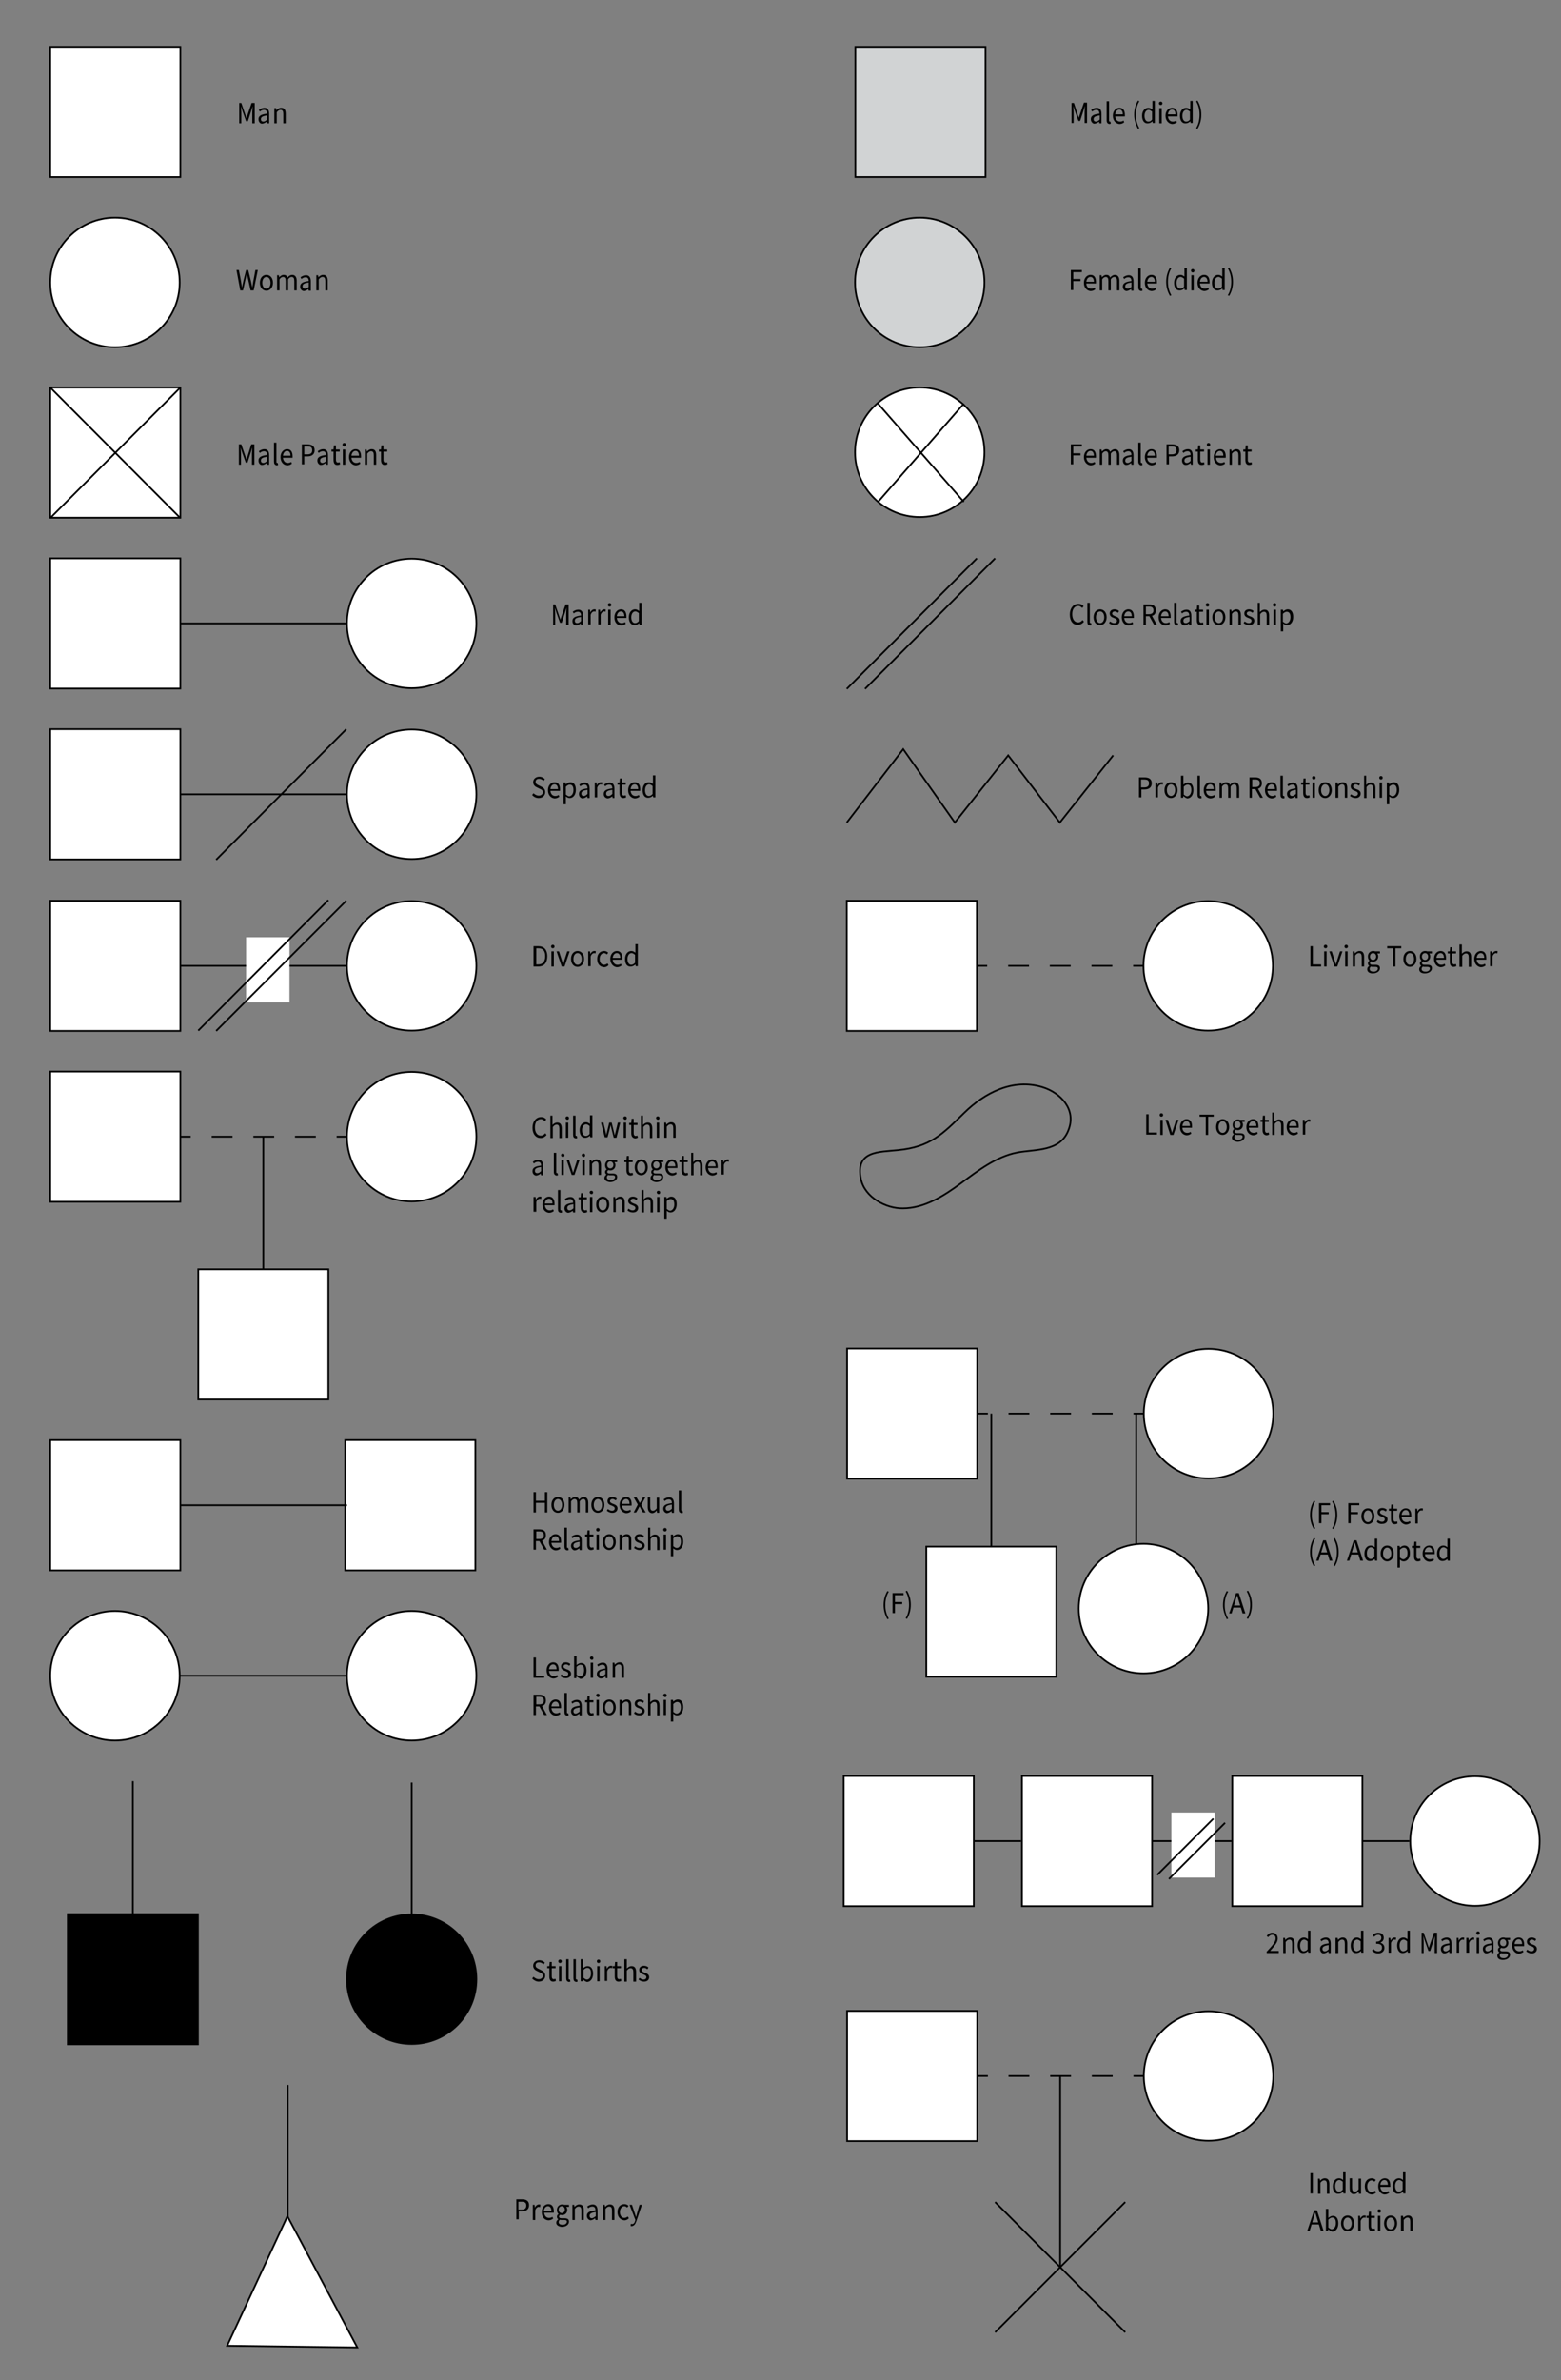 <svg version="1.1" id="Layer_1" xmlns="http://www.w3.org/2000/svg" x="0" y="0" viewBox="0 0 453.5 691" xml:space="preserve"><rect x="0" y="0" width="453.5" height="691" fill="#808080" stroke="none"/><style type="text/css">.st0,.st1{fill:#fff;stroke:#000;stroke-width:.5;stroke-miterlimit:10}.st1{fill:none}.st2{fill:none;stroke-dasharray:6.05,6.05}.st2,.st3{stroke:#000;stroke-width:.5;stroke-miterlimit:10}.st4{fill:#fff}.st5{fill:#d1d3d4;stroke:#000;stroke-width:.5;stroke-miterlimit:10}</style><circle class="st0" cx="119.6" cy="486.5" r="18.8"/><circle class="st0" cx="33.4" cy="486.5" r="18.8"/><path class="st1" d="M52.4 486.5h48.4"/><path class="st0" d="M14.6 418.1h37.8v37.8H14.6zM100.3 418.1h37.8v37.8h-37.8z"/><path class="st1" d="M52.4 437h48.4"/><path class="st0" d="M57.6 368.5h37.8v37.8H57.6zM14.6 311.1h37.8v37.8H14.6z"/><circle class="st0" cx="119.6" cy="330" r="18.8"/><path class="st1" d="M52.4 330h3"/><path class="st2" d="M61.5 330h33.2"/><path class="st1" d="M97.8 330h3M76.5 330v38.5"/><path class="st0" d="M269.1 449h37.8v37.8h-37.8zM246.1 391.5h37.8v37.8h-37.8z"/><circle class="st0" cx="351.1" cy="410.4" r="18.8"/><path class="st1" d="M284 410.4h3"/><path class="st2" d="M293 410.4h33.3"/><path class="st1" d="M329.3 410.4h3M288 410.4V449M330.1 410.4V449"/><circle class="st3" cx="119.6" cy="574.6" r="18.8"/><path class="st3" d="M19.7 555.7h37.8v37.8H19.7z"/><path class="st1" d="M38.6 517.1v38.6M119.6 517.5V556M83.6 605.3v38.5"/><path class="st0" d="M103.8 681.5l-20.3-38.1L66 681zM14.6 13.6h37.8v37.8H14.6z"/><path d="M69.2 29.9h.9l1.1 3.2c.1.4.3.8.4 1.2.1-.4.3-.8.4-1.2l1.1-3.2h.9v5.9h-.7v-3.3c0-.5.1-1.2.1-1.7l-.4 1.3-1 3.1h-.5l-1.1-3.1-.4-1.3c0 .5.1 1.2.1 1.7v3.3h-.6v-5.9zM75.1 34.6c0-1 .8-1.4 2.5-1.6 0-.6-.2-1.1-.9-1.1-.5 0-.9.2-1.2.5l-.3-.5c.4-.3 1-.6 1.6-.6 1 0 1.4.7 1.4 1.8v2.7h-.6l-.1-.5c-.4.3-.9.6-1.4.6-.5 0-1-.5-1-1.3zm2.5.1v-1.2c-1.4.2-1.8.5-1.8 1.1 0 .5.3.7.7.7.4 0 .7-.2 1.1-.6zM79.6 31.4h.6l.1.6c.4-.4.8-.7 1.4-.7.9 0 1.3.6 1.3 1.7v2.8h-.7v-2.7c0-.8-.2-1.2-.8-1.2-.4 0-.7.2-1.1.7v3.2h-.7v-4.4z"/><path class="st0" d="M14.6 112.5h37.8v37.8H14.6z"/><path class="st1" d="M14.6 112.5l37.8 37.9M52.4 112.5l-37.8 37.9"/><path d="M69.2 129h.9l1.1 3.2c.1.4.3.8.4 1.2.1-.4.3-.8.4-1.2l1-3.2h.9v5.9h-.7v-3.3c0-.5.1-1.2.1-1.7l-.4 1.3-1 3.1h-.5l-1.1-3.1-.4-1.3c0 .5.1 1.2.1 1.7v3.3h-.6V129zM75.1 133.7c0-1 .8-1.4 2.5-1.6 0-.6-.2-1.1-.9-1.1-.5 0-.9.2-1.2.5l-.3-.5c.4-.3 1-.6 1.6-.6 1 0 1.4.7 1.4 1.8v2.7h-.6l-.1-.5c-.4.3-.9.6-1.4.6-.5 0-1-.5-1-1.3zm2.5.1v-1.2c-1.4.2-1.8.5-1.8 1.1 0 .5.3.7.7.7.4 0 .7-.2 1.1-.6zM79.6 134v-5.5h.7v5.6c0 .2.1.3.2.3h.2l.1.6c-.1 0-.2.1-.4.1-.6-.1-.8-.5-.8-1.1zM81.5 132.7c0-1.4.9-2.3 1.9-2.3 1.1 0 1.6.8 1.6 2.1v.4h-2.8c.1.9.6 1.5 1.4 1.5.4 0 .7-.1 1-.3l.2.5c-.4.3-.8.5-1.4.5-1.1-.1-1.9-1-1.9-2.4zm2.9-.4c0-.9-.4-1.4-1-1.4s-1.1.5-1.2 1.4h2.2zM87.7 129h1.6c1.2 0 2.1.4 2.1 1.7 0 1.2-.8 1.8-2.1 1.8h-.9v2.3h-.7V129zm1.6 2.9c1 0 1.4-.4 1.4-1.2 0-.9-.5-1.1-1.5-1.1h-.8v2.3h.9zM92.2 133.7c0-1 .8-1.4 2.5-1.6 0-.6-.2-1.1-.9-1.1-.5 0-.9.2-1.2.5l-.3-.5c.4-.3 1-.6 1.6-.6 1 0 1.4.7 1.4 1.8v2.7h-.6l-.1-.5c-.4.3-.9.6-1.4.6-.4 0-1-.5-1-1.3zm2.6.1v-1.2c-1.4.2-1.8.5-1.8 1.1 0 .5.3.7.7.7.3 0 .7-.2 1.1-.6zM96.9 133.5v-2.4h-.6v-.6h.6l.1-1.2h.6v1.2h1.1v.6h-1.1v2.4c0 .5.2.8.6.8.1 0 .3-.1.5-.1l.1.6c-.2.1-.5.2-.8.2-.8 0-1.1-.6-1.1-1.5zM99.5 129.1c0-.3.2-.5.5-.5s.5.2.5.5-.2.5-.5.5-.5-.2-.5-.5zm.1 1.4h.7v4.4h-.7v-4.4zM101.4 132.7c0-1.4.9-2.3 1.9-2.3 1.1 0 1.6.8 1.6 2.1v.4h-2.8c.1.9.6 1.5 1.4 1.5.4 0 .7-.1 1-.3l.2.5c-.4.3-.8.5-1.4.5-1-.1-1.9-1-1.9-2.4zm2.9-.4c0-.9-.4-1.4-1-1.4s-1.1.5-1.2 1.4h2.2zM105.9 130.5h.6l.1.6c.4-.4.8-.7 1.4-.7.9 0 1.3.6 1.3 1.7v2.8h-.7v-2.7c0-.8-.2-1.2-.8-1.2-.4 0-.7.2-1.1.7v3.2h-.7v-4.4zM110.7 133.5v-2.4h-.6v-.6h.6l.1-1.2h.6v1.2h1.1v.6h-1.1v2.4c0 .5.2.8.6.8.1 0 .3-.1.5-.1l.1.6c-.2.1-.5.2-.8.2-.8 0-1.1-.6-1.1-1.5z"/><circle class="st0" cx="33.4" cy="82" r="18.8"/><circle class="st0" cx="332.2" cy="467" r="18.8"/><path d="M68.7 78.4h.7l.6 3.2c.1.6.2 1.3.3 1.9.1-.6.3-1.3.4-1.9l.8-3.2h.6l.8 3.2c.1.6.3 1.3.4 1.9.1-.6.2-1.3.3-1.9l.6-3.2h.7l-1.2 5.9h-.9l-.8-3.6c-.1-.5-.2-.9-.3-1.3-.1.5-.2.9-.3 1.3l-.8 3.6h-.8l-1.1-5.9zM75.5 82.1c0-1.5.9-2.3 1.9-2.3 1 0 1.9.8 1.9 2.3 0 1.4-.9 2.3-1.9 2.3-1 0-1.9-.8-1.9-2.3zm3.1 0c0-1-.5-1.7-1.2-1.7s-1.2.7-1.2 1.7.5 1.7 1.2 1.7 1.2-.7 1.2-1.7zM80.4 79.9h.6l.1.6c.4-.4.8-.7 1.3-.7.6 0 1 .3 1.1.8.4-.5.9-.8 1.4-.8.8 0 1.3.6 1.3 1.7v2.8h-.7v-2.7c0-.8-.2-1.2-.8-1.2-.3 0-.7.2-1 .7v3.2H83v-2.7c0-.8-.2-1.2-.8-1.2-.3 0-.7.2-1 .7v3.2h-.7v-4.4zM87.2 83.2c0-1 .8-1.4 2.5-1.6 0-.6-.2-1.1-.9-1.1-.5 0-.9.2-1.2.5l-.3-.5c.4-.3 1-.6 1.6-.6 1 0 1.4.7 1.4 1.8v2.7h-.6l-.1-.5c-.4.3-.9.6-1.4.6-.5-.1-1-.5-1-1.3zm2.5.1V82c-1.4.2-1.8.5-1.8 1.1 0 .5.3.7.7.7.4 0 .8-.2 1.1-.5zM91.8 79.9h.6l.1.6c.4-.4.8-.7 1.4-.7.9 0 1.3.6 1.3 1.7v2.8h-.7v-2.7c0-.8-.2-1.2-.8-1.2-.4 0-.7.2-1.1.7v3.2h-.7v-4.4z"/><path class="st0" d="M14.6 261.5h37.8v37.8H14.6z"/><circle class="st0" cx="119.6" cy="280.4" r="18.8"/><path class="st1" d="M52.4 280.4h48.4"/><path class="st4" d="M71.5 272.1h12.6V291H71.5z"/><path class="st1" d="M100.6 261.5l-37.8 37.8M95.4 261.3l-37.8 37.9"/><g><path class="st0" d="M246 261.5h37.8v37.8H246z"/><circle class="st0" cx="351" cy="280.4" r="18.8"/><path class="st1" d="M283.8 280.4h3"/><path class="st2" d="M292.9 280.4h33.3"/><path class="st1" d="M329.2 280.4h3"/></g><g><path d="M380.7 274.7h.7v5.3h2.4v.6h-3.1v-5.9zM384.6 274.8c0-.3.2-.5.5-.5s.5.2.5.5-.2.5-.5.5-.5-.2-.5-.5zm.1 1.4h.7v4.4h-.7v-4.4zM386.2 276.2h.7l.8 2.5c.1.4.3.9.4 1.3.1-.4.3-.9.4-1.3l.8-2.5h.7l-1.5 4.4h-.8l-1.5-4.4zM390.6 274.8c0-.3.2-.5.5-.5s.5.2.5.5-.2.5-.5.5-.5-.2-.5-.5zm.2 1.4h.7v4.4h-.7v-4.4zM392.9 276.2h.6l.1.6c.4-.4.8-.7 1.4-.7.9 0 1.3.6 1.3 1.7v2.8h-.7v-2.7c0-.8-.2-1.2-.8-1.2-.4 0-.7.2-1.1.7v3.2h-.7v-4.4zM397.2 281.4c0-.4.2-.7.6-1-.2-.1-.4-.4-.4-.7 0-.4.2-.7.5-.8-.3-.2-.5-.7-.5-1.2 0-1 .7-1.6 1.5-1.6.2 0 .4 0 .6.1h1.4v.6h-.8c.2.2.3.5.3.9 0 .9-.7 1.5-1.5 1.5-.2 0-.4-.1-.6-.1-.1.1-.3.3-.3.5 0 .3.2.5.7.5h.8c1 0 1.4.3 1.4 1 0 .8-.8 1.5-2.1 1.5-.9 0-1.6-.4-1.6-1.2zm3.1-.2c0-.4-.3-.5-.8-.5h-.7c-.2 0-.4 0-.5-.1-.3.2-.4.5-.4.7 0 .5.4.8 1.2.8.7 0 1.2-.4 1.2-.9zm-.5-3.5c0-.6-.4-1-.9-1s-.9.4-.9 1 .4 1 .9 1 .9-.4.9-1zM404.7 275.3H403v-.6h4.1v.6h-1.7v5.3h-.7v-5.3zM407.7 278.4c0-1.5.9-2.3 1.9-2.3s1.9.8 1.9 2.3c0 1.4-.9 2.3-1.9 2.3s-1.9-.8-1.9-2.3zm3.1 0c0-1-.5-1.7-1.2-1.7s-1.2.7-1.2 1.7.5 1.7 1.2 1.7 1.2-.7 1.2-1.7zM412.3 281.4c0-.4.2-.7.6-1-.2-.1-.4-.4-.4-.7 0-.4.2-.7.5-.8-.3-.2-.5-.7-.5-1.2 0-1 .7-1.6 1.5-1.6.2 0 .4 0 .6.1h1.4v.6h-.8c.2.2.3.5.3.9 0 .9-.7 1.5-1.5 1.5-.2 0-.4-.1-.6-.1-.1.1-.3.3-.3.5 0 .3.2.5.7.5h.8c1 0 1.4.3 1.4 1 0 .8-.8 1.5-2.1 1.5-.9 0-1.6-.4-1.6-1.2zm3.1-.2c0-.4-.3-.5-.8-.5h-.7c-.2 0-.4 0-.5-.1-.3.2-.4.5-.4.7 0 .5.4.8 1.2.8.7 0 1.2-.4 1.2-.9zm-.5-3.5c0-.6-.4-1-.9-1s-.9.4-.9 1 .4 1 .9 1 .9-.4.9-1zM416.6 278.4c0-1.4.9-2.3 1.9-2.3 1.1 0 1.6.8 1.6 2.1v.4h-2.8c.1.9.6 1.5 1.4 1.5.4 0 .7-.1 1-.3l.2.5c-.4.3-.8.5-1.4.5-1-.1-1.9-1-1.9-2.4zm2.9-.3c0-.9-.4-1.4-1-1.4s-1.1.5-1.2 1.4h2.2zM421.2 279.2v-2.4h-.6v-.6h.6l.1-1.2h.6v1.2h1.1v.6h-1.1v2.4c0 .5.2.8.6.8.1 0 .3-.1.5-.1l.1.6c-.2.1-.5.2-.8.2-.8 0-1.1-.6-1.1-1.5zM424 274.2h.7v2.7c.4-.4.8-.7 1.4-.7.9 0 1.3.6 1.3 1.7v2.8h-.7V278c0-.8-.2-1.2-.8-1.2-.4 0-.7.2-1.1.7v3.2h-.8v-6.5zM428.3 278.4c0-1.4.9-2.3 1.9-2.3 1.1 0 1.6.8 1.6 2.1v.4H429c.1.9.6 1.5 1.4 1.5.4 0 .7-.1 1-.3l.2.5c-.4.3-.8.5-1.4.5-1-.1-1.9-1-1.9-2.4zm2.9-.3c0-.9-.4-1.4-1-1.4s-1.1.5-1.2 1.4h2.2zM432.8 276.2h.6l.1.8c.3-.6.7-.9 1.2-.9.2 0 .3 0 .4.1l-.1.6c-.1 0-.2-.1-.4-.1-.3 0-.8.3-1 1v2.8h-.7v-4.3z"/></g><g><path d="M155 274.7h1.4c1.7 0 2.6 1.1 2.6 2.9 0 1.9-.9 3-2.6 3H155v-5.9zm1.4 5.3c1.3 0 2-.9 2-2.4s-.6-2.3-2-2.3h-.6v4.7h.6zM160.1 274.8c0-.3.2-.5.5-.5s.5.2.5.5-.2.5-.5.5-.5-.2-.5-.5zm.1 1.4h.7v4.4h-.7v-4.4zM161.7 276.2h.7l.8 2.5c.1.4.3.9.4 1.3.1-.4.3-.9.4-1.3l.8-2.5h.7l-1.5 4.4h-.8l-1.5-4.4zM165.9 278.4c0-1.5.9-2.3 1.9-2.3 1 0 1.9.8 1.9 2.3 0 1.4-.9 2.3-1.9 2.3-1 0-1.9-.8-1.9-2.3zm3.1 0c0-1-.5-1.7-1.2-1.7s-1.2.7-1.2 1.7.5 1.7 1.2 1.7c.8 0 1.2-.7 1.2-1.7zM170.8 276.2h.6l.1.8c.3-.6.7-.9 1.2-.9.2 0 .3 0 .4.1l-.1.6c-.1 0-.2-.1-.4-.1-.3 0-.8.3-1 1v2.8h-.7v-4.3zM173.5 278.4c0-1.5.9-2.3 2-2.3.5 0 .9.2 1.2.5l-.4.5c-.2-.2-.5-.4-.8-.4-.7 0-1.3.7-1.3 1.7s.5 1.7 1.3 1.7c.4 0 .7-.2 1-.4l.3.5c-.4.4-.8.6-1.3.6-1.2-.1-2-.9-2-2.4zM177.3 278.4c0-1.4.9-2.3 1.9-2.3 1.1 0 1.6.8 1.6 2.1v.4H178c.1.9.6 1.5 1.4 1.5.4 0 .7-.1 1-.3l.2.5c-.4.3-.8.5-1.4.5-1-.1-1.9-1-1.9-2.4zm2.9-.3c0-.9-.4-1.4-1-1.4s-1.1.5-1.2 1.4h2.2zM181.6 278.4c0-1.4.8-2.3 1.8-2.3.5 0 .8.2 1.2.5v-2.5h.7v6.4h-.6l-.1-.5c-.3.3-.8.6-1.3.6-1.1.1-1.7-.7-1.7-2.2zm2.9 1.1v-2.3c-.4-.3-.7-.5-1-.5-.7 0-1.2.7-1.2 1.7s.4 1.7 1.1 1.7c.4 0 .7-.2 1.1-.6z"/></g><g><path d="M155 433.2h.7v2.5h2.6v-2.5h.7v5.9h-.7v-2.8h-2.6v2.8h-.7v-5.9zM160.2 436.9c0-1.5.9-2.3 1.9-2.3 1 0 1.9.8 1.9 2.3 0 1.4-.9 2.3-1.9 2.3-1 0-1.9-.8-1.9-2.3zm3.1 0c0-1-.5-1.7-1.2-1.7s-1.2.7-1.2 1.7.5 1.7 1.2 1.7 1.2-.7 1.2-1.7zM165.1 434.7h.6l.1.6c.4-.4.8-.7 1.3-.7.6 0 1 .3 1.1.8.4-.5.9-.8 1.4-.8.8 0 1.3.6 1.3 1.7v2.8h-.7v-2.7c0-.8-.2-1.2-.8-1.2-.3 0-.7.2-1 .7v3.2h-.7v-2.7c0-.8-.2-1.2-.8-1.2-.3 0-.7.2-1 .7v3.2h-.7v-4.4zM171.8 436.9c0-1.5.9-2.3 1.9-2.3 1 0 1.9.8 1.9 2.3 0 1.4-.9 2.3-1.9 2.3-1 0-1.9-.8-1.9-2.3zm3.1 0c0-1-.5-1.7-1.2-1.7s-1.2.7-1.2 1.7.5 1.7 1.2 1.7c.8 0 1.2-.7 1.2-1.7zM176.3 438.6l.3-.5c.4.3.7.5 1.2.5s.8-.3.8-.7c0-.5-.5-.6-.9-.8-.6-.2-1.2-.5-1.2-1.3 0-.7.5-1.2 1.4-1.2.5 0 1 .2 1.3.5l-.3.5c-.3-.2-.6-.4-.9-.4-.5 0-.8.3-.8.6 0 .4.4.6.9.8.6.2 1.3.5 1.3 1.3 0 .7-.5 1.3-1.5 1.3-.7 0-1.2-.3-1.6-.6zM180 436.9c0-1.4.9-2.3 1.9-2.3 1.1 0 1.6.8 1.6 2.1v.4h-2.8c.1.9.6 1.5 1.4 1.5.4 0 .7-.1 1-.3l.2.5c-.4.3-.8.5-1.4.5-1-.1-1.9-1-1.9-2.4zm2.9-.3c0-.9-.4-1.4-1-1.4s-1.1.5-1.2 1.4h2.2zM185.3 436.8l-1.2-2.1h.8l.6 1c.1.2.3.5.4.7.1-.2.2-.5.4-.7l.5-1h.7l-1.2 2.2 1.3 2.2h-.8l-.6-1c-.1-.3-.3-.5-.4-.8-.1.3-.3.5-.4.8l-.6 1h-.7l1.2-2.3zM188.2 437.5v-2.8h.7v2.7c0 .8.2 1.2.8 1.2.4 0 .7-.2 1.1-.7v-3.1h.7v4.4h-.6l-.1-.7c-.4.5-.8.8-1.4.8-.8-.1-1.2-.7-1.2-1.8zM192.7 438c0-1 .8-1.4 2.5-1.6 0-.6-.2-1.1-.9-1.1-.5 0-.9.2-1.2.5l-.3-.5c.4-.3 1-.6 1.6-.6 1 0 1.4.7 1.4 1.8v2.7h-.6l-.1-.5c-.4.3-.9.6-1.4.6-.5-.1-1-.6-1-1.3zm2.5 0v-1.2c-1.4.2-1.8.5-1.8 1.1 0 .5.3.7.7.7.4 0 .7-.2 1.1-.6zM197.2 438.2v-5.5h.7v5.6c0 .2.1.3.2.3h.2l.1.6c-.1 0-.2.1-.4.1-.6-.1-.8-.5-.8-1.1zM155 444h1.7c1.1 0 1.9.4 1.9 1.7 0 1.2-.8 1.7-1.9 1.7h-1v2.5h-.7V444zm1.7 2.8c.9 0 1.3-.4 1.3-1.1 0-.8-.5-1.1-1.3-1.1h-.9v2.2h.9zm-.1.4l.6-.4 1.7 3.1h-.8l-1.5-2.7zM159.5 447.7c0-1.4.9-2.3 1.9-2.3 1.1 0 1.6.8 1.6 2.1v.4h-2.8c.1.9.6 1.5 1.4 1.5.4 0 .7-.1 1-.3l.2.5c-.4.3-.8.5-1.4.5-1-.1-1.9-1-1.9-2.4zm2.9-.3c0-.9-.4-1.4-1-1.4s-1.1.5-1.2 1.4h2.2zM164 449v-5.5h.7v5.6c0 .2.1.3.2.3h.2l.1.6c-.1 0-.2.1-.4.1-.6-.1-.8-.5-.8-1.1zM165.9 448.8c0-1 .8-1.4 2.5-1.6 0-.6-.2-1.1-.9-1.1-.5 0-.9.2-1.2.5l-.3-.5c.4-.3 1-.6 1.6-.6 1 0 1.4.7 1.4 1.8v2.7h-.6l-.1-.5c-.4.3-.9.6-1.4.6-.5-.1-1-.6-1-1.3zm2.5 0v-1.2c-1.4.2-1.8.5-1.8 1.1 0 .5.3.7.7.7.4 0 .7-.2 1.1-.6zM170.6 448.5v-2.4h-.6v-.6h.6l.1-1.2h.6v1.2h1.1v.6h-1.1v2.4c0 .5.2.8.6.8.1 0 .3-.1.5-.1l.1.6c-.2.1-.5.2-.8.2-.8 0-1.1-.6-1.1-1.5zM173.2 444.1c0-.3.2-.5.5-.5s.5.2.5.5-.2.5-.5.5-.5-.2-.5-.5zm.1 1.4h.7v4.4h-.7v-4.4zM175.1 447.7c0-1.5.9-2.3 1.9-2.3 1 0 1.9.8 1.9 2.3 0 1.4-.9 2.3-1.9 2.3-1 0-1.9-.8-1.9-2.3zm3.1 0c0-1-.5-1.7-1.2-1.7s-1.2.7-1.2 1.7.5 1.7 1.2 1.7 1.2-.7 1.2-1.7zM180 445.5h.6l.1.6c.4-.4.8-.7 1.4-.7.9 0 1.3.6 1.3 1.7v2.8h-.7v-2.7c0-.8-.2-1.2-.8-1.2-.4 0-.7.2-1.1.7v3.2h-.8v-4.4zM184.2 449.4l.3-.5c.4.3.7.5 1.2.5s.8-.3.8-.7c0-.5-.5-.6-.9-.8-.6-.2-1.2-.5-1.2-1.3 0-.7.5-1.2 1.4-1.2.5 0 1 .2 1.3.5l-.3.5c-.3-.2-.6-.4-.9-.4-.5 0-.8.3-.8.6 0 .4.4.6.9.8.6.2 1.3.5 1.3 1.3 0 .7-.5 1.3-1.5 1.3-.7 0-1.2-.3-1.6-.6zM188.2 443.5h.7v2.7c.4-.4.8-.7 1.4-.7.9 0 1.3.6 1.3 1.7v2.8h-.7v-2.7c0-.8-.2-1.2-.8-1.2-.4 0-.7.2-1.1.7v3.2h-.7v-6.5zM192.7 444.1c0-.3.2-.5.5-.5s.5.2.5.5-.2.5-.5.5-.5-.2-.5-.5zm.1 1.4h.7v4.4h-.7v-4.4zM194.9 445.5h.6l.1.5c.4-.3.8-.6 1.3-.6 1.1 0 1.6.9 1.6 2.2 0 1.5-.8 2.4-1.8 2.4-.4 0-.8-.2-1.1-.5v2.3h-.7v-6.3zm2.9 2.1c0-1-.3-1.6-1.1-1.6-.3 0-.7.2-1.1.6v2.3c.4.3.7.5 1 .5.7 0 1.2-.7 1.2-1.8z"/></g><g><path d="M155 481.2h.7v5.3h2.4v.6H155v-5.9zM158.8 484.9c0-1.4.9-2.3 1.9-2.3 1.1 0 1.6.8 1.6 2.1v.4h-2.8c.1.9.6 1.5 1.4 1.5.4 0 .7-.1 1-.3l.2.5c-.4.3-.8.5-1.4.5-1-.1-1.9-.9-1.9-2.4zm2.9-.3c0-.9-.4-1.4-1-1.4s-1.1.5-1.2 1.4h2.2zM162.8 486.6l.3-.5c.4.3.7.5 1.2.5s.8-.3.8-.7c0-.5-.5-.6-.9-.8-.6-.2-1.2-.5-1.2-1.3 0-.7.5-1.2 1.4-1.2.5 0 1 .2 1.3.5l-.3.5c-.3-.2-.6-.4-.9-.4-.5 0-.8.3-.8.6 0 .4.4.6.9.8.6.2 1.3.5 1.3 1.3 0 .7-.5 1.3-1.5 1.3-.6 0-1.2-.2-1.6-.6zM167.5 486.7l-.1.5h-.6v-6.4h.7v2.6c.4-.3.8-.6 1.3-.6 1.1 0 1.6.9 1.6 2.2 0 1.5-.8 2.4-1.8 2.4-.3-.2-.7-.4-1.1-.7zm2.2-1.8c0-1-.3-1.6-1.1-1.6-.3 0-.7.2-1.1.6v2.3c.4.3.7.5 1 .5.7-.1 1.2-.8 1.2-1.8zM171.4 481.4c0-.3.2-.5.5-.5s.5.2.5.5-.2.5-.5.5c-.3-.1-.5-.3-.5-.5zm.2 1.3h.7v4.4h-.7v-4.4zM173.4 486c0-1 .8-1.4 2.5-1.6 0-.6-.2-1.1-.9-1.1-.5 0-.9.2-1.2.5l-.3-.5c.4-.3 1-.6 1.6-.6 1 0 1.4.7 1.4 1.8v2.7h-.5l-.1-.5c-.4.3-.9.6-1.4.6-.6-.1-1.1-.5-1.1-1.3zm2.5 0v-1.2c-1.4.2-1.8.5-1.8 1.1 0 .5.3.7.7.7.4 0 .7-.2 1.1-.6zM177.9 482.7h.6l.1.6c.4-.4.8-.7 1.4-.7.9 0 1.3.6 1.3 1.7v2.8h-.7v-2.7c0-.8-.2-1.2-.8-1.2-.4 0-.7.2-1.1.7v3.2h-.7v-4.4zM155 492h1.7c1.1 0 1.9.4 1.9 1.7 0 1.2-.8 1.7-1.9 1.7h-1v2.5h-.7V492zm1.7 2.8c.9 0 1.3-.4 1.3-1.1 0-.8-.5-1.1-1.3-1.1h-.9v2.2h.9zm-.1.4l.6-.4 1.7 3.1h-.8l-1.5-2.7zM159.5 495.7c0-1.4.9-2.3 1.9-2.3 1.1 0 1.6.8 1.6 2.1v.4h-2.8c.1.9.6 1.5 1.4 1.5.4 0 .7-.1 1-.3l.2.5c-.4.3-.8.5-1.4.5-1-.1-1.9-.9-1.9-2.4zm2.9-.3c0-.9-.4-1.4-1-1.4s-1.1.5-1.2 1.4h2.2zM164 497v-5.5h.7v5.6c0 .2.1.3.2.3h.2l.1.6c-.1 0-.2.1-.4.1-.6-.1-.8-.4-.8-1.1zM165.9 496.8c0-1 .8-1.4 2.5-1.6 0-.6-.2-1.1-.9-1.1-.5 0-.9.2-1.2.5l-.3-.5c.4-.3 1-.6 1.6-.6 1 0 1.4.7 1.4 1.8v2.7h-.6l-.1-.5c-.4.3-.9.6-1.4.6-.5-.1-1-.5-1-1.3zm2.5.1v-1.2c-1.4.2-1.8.5-1.8 1.1 0 .5.3.7.7.7.4-.1.7-.3 1.1-.6zM170.6 496.6v-2.4h-.6v-.6h.6l.1-1.2h.6v1.2h1.1v.6h-1.1v2.4c0 .5.2.8.6.8.1 0 .3-.1.5-.1l.1.6c-.2.1-.5.2-.8.2-.8-.1-1.1-.7-1.1-1.5zM173.2 492.2c0-.3.2-.5.5-.5s.5.2.5.5-.2.5-.5.5c-.3-.1-.5-.3-.5-.5zm.1 1.3h.7v4.4h-.7v-4.4zM175.1 495.7c0-1.5.9-2.3 1.9-2.3 1 0 1.9.8 1.9 2.3 0 1.4-.9 2.3-1.9 2.3-1 0-1.9-.8-1.9-2.3zm3.1 0c0-1-.5-1.7-1.2-1.7s-1.2.7-1.2 1.7.5 1.7 1.2 1.7 1.2-.7 1.2-1.7zM180 493.5h.6l.1.6c.4-.4.8-.7 1.4-.7.9 0 1.3.6 1.3 1.7v2.8h-.7v-2.7c0-.8-.2-1.2-.8-1.2-.4 0-.7.2-1.1.7v3.2h-.8v-4.4zM184.2 497.4l.3-.5c.4.3.7.5 1.2.5s.8-.3.8-.7c0-.5-.5-.6-.9-.8-.6-.2-1.2-.5-1.2-1.3 0-.7.5-1.2 1.4-1.2.5 0 1 .2 1.3.5l-.3.5c-.3-.2-.6-.4-.9-.4-.5 0-.8.3-.8.6 0 .4.4.6.9.8.6.2 1.3.5 1.3 1.3 0 .7-.5 1.3-1.5 1.3-.7 0-1.2-.2-1.6-.6zM188.2 491.5h.7v2.7c.4-.4.8-.7 1.4-.7.9 0 1.3.6 1.3 1.7v2.8h-.7v-2.7c0-.8-.2-1.2-.8-1.2-.4 0-.7.2-1.1.7v3.2h-.7v-6.5zM192.7 492.2c0-.3.2-.5.5-.5s.5.2.5.5-.2.5-.5.5c-.3-.1-.5-.3-.5-.5zm.1 1.3h.7v4.4h-.7v-4.4zM194.9 493.5h.6l.1.5c.4-.3.8-.6 1.3-.6 1.1 0 1.6.9 1.6 2.2 0 1.5-.8 2.4-1.8 2.4-.4 0-.8-.2-1.1-.5v2.3h-.7v-6.3zm2.9 2.2c0-1-.3-1.6-1.1-1.6-.3 0-.7.2-1.1.6v2.3c.4.3.7.5 1 .5.7-.1 1.2-.7 1.2-1.8z"/></g><g><path d="M154.6 574.4l.4-.5c.4.4 1 .7 1.5.7.7 0 1.2-.4 1.2-1s-.4-.8-.9-1l-.8-.4c-.5-.2-1.1-.7-1.1-1.5 0-.9.7-1.6 1.8-1.6.7 0 1.2.3 1.6.7l-.4.5c-.3-.3-.7-.6-1.3-.6-.6 0-1 .3-1 .9 0 .6.5.8.9 1l.8.4c.6.3 1.1.7 1.1 1.6 0 .9-.7 1.7-1.9 1.7-.7 0-1.4-.4-1.9-.9zM159.6 573.8v-2.4h-.6v-.6h.6l.1-1.2h.6v1.2h1.1v.6h-1.1v2.4c0 .5.2.8.6.8.1 0 .3-.1.5-.1l.1.6c-.2.1-.5.2-.8.2-.8 0-1.1-.6-1.1-1.5zM162.2 569.4c0-.3.2-.5.5-.5s.5.2.5.5-.2.5-.5.5-.5-.2-.5-.5zm.2 1.4h.7v4.4h-.7v-4.4zM164.5 574.3v-5.5h.7v5.6c0 .2.1.3.2.3h.2l.1.6c-.1 0-.2.1-.4.1-.6-.1-.8-.5-.8-1.1zM166.6 574.3v-5.5h.7v5.6c0 .2.1.3.2.3h.2l.1.6c-.1 0-.2.1-.4.1-.6-.1-.8-.5-.8-1.1zM169.4 574.7l-.1.5h-.6v-6.4h.7v2.6c.4-.3.8-.6 1.3-.6 1.1 0 1.6.9 1.6 2.2 0 1.5-.8 2.4-1.8 2.4-.3-.1-.7-.3-1.1-.7zm2.3-1.8c0-1-.3-1.6-1.1-1.6-.3 0-.7.2-1.1.6v2.3c.4.3.7.5 1 .5.7 0 1.2-.7 1.2-1.8zM173.4 569.4c0-.3.2-.5.5-.5s.5.2.5.5-.2.5-.5.5-.5-.2-.5-.5zm.1 1.4h.7v4.4h-.7v-4.4zM175.6 570.8h.6l.1.8c.3-.6.7-.9 1.2-.9.2 0 .3 0 .4.1l-.1.6c-.1 0-.2-.1-.4-.1-.3 0-.8.3-1 1v2.8h-.7v-4.3zM178.6 573.8v-2.4h-.6v-.6h.6l.1-1.2h.6v1.2h1.1v.6h-1.1v2.4c0 .5.2.8.6.8.1 0 .3-.1.5-.1l.1.6c-.2.1-.5.2-.8.2-.8 0-1.1-.6-1.1-1.5zM181.4 568.8h.7v2.7c.4-.4.8-.7 1.4-.7.9 0 1.3.6 1.3 1.7v2.8h-.8v-2.7c0-.8-.2-1.2-.8-1.2-.4 0-.7.2-1.1.7v3.2h-.7v-6.5zM185.5 574.7l.3-.5c.4.3.7.5 1.2.5s.8-.3.8-.7c0-.5-.5-.6-.9-.8-.6-.2-1.2-.5-1.2-1.3 0-.7.5-1.2 1.4-1.2.5 0 1 .2 1.3.5l-.3.5c-.3-.2-.6-.4-.9-.4-.5 0-.8.3-.8.6 0 .4.4.6.9.8.6.2 1.3.5 1.3 1.3 0 .7-.5 1.3-1.5 1.3-.6 0-1.2-.3-1.6-.6z"/></g><g><path d="M150 638.5h1.6c1.2 0 2.1.4 2.1 1.7 0 1.2-.8 1.8-2.1 1.8h-.9v2.3h-.7v-5.8zm1.5 3c1 0 1.4-.4 1.4-1.2 0-.9-.5-1.1-1.5-1.1h-.8v2.3h.9zM154.7 640.1h.6l.1.8c.3-.6.7-.9 1.2-.9.2 0 .3 0 .4.1l-.1.7c-.1 0-.2-.1-.4-.1-.3 0-.8.3-1 1v2.8h-.7v-4.4zM157.4 642.2c0-1.4.9-2.3 1.9-2.3 1.1 0 1.6.8 1.6 2.1v.4h-2.8c.1.9.6 1.5 1.4 1.5.4 0 .7-.1 1-.3l.2.5c-.4.3-.8.5-1.4.5-1.1-.1-1.9-.9-1.9-2.4zm2.8-.3c0-.9-.4-1.4-1-1.4s-1.1.5-1.2 1.4h2.2zM161.6 645.3c0-.4.2-.7.6-1-.2-.1-.4-.4-.4-.7 0-.4.2-.7.5-.8-.3-.2-.5-.7-.5-1.2 0-1 .7-1.6 1.5-1.6.2 0 .4 0 .6.1h1.4v.6h-.8c.2.2.3.5.3.9 0 .9-.7 1.5-1.5 1.5-.2 0-.4-.1-.6-.1-.1.1-.3.3-.3.5 0 .3.2.5.7.5h.8c1 0 1.4.3 1.4 1 0 .8-.8 1.5-2.1 1.5-.9-.1-1.6-.5-1.6-1.2zm3.1-.3c0-.4-.3-.5-.8-.5h-.7c-.2 0-.4 0-.5-.1-.3.2-.4.5-.4.7 0 .5.4.8 1.2.8.7 0 1.2-.4 1.2-.9zm-.6-3.5c0-.6-.4-1-.9-1s-.9.4-.9 1 .4 1 .9 1 .9-.4.9-1zM166.2 640.1h.6l.1.6c.4-.4.8-.7 1.4-.7.9 0 1.3.6 1.3 1.7v2.8h-.7v-2.7c0-.8-.2-1.2-.8-1.2-.4 0-.7.2-1.1.7v3.2h-.7v-4.4zM170.5 643.3c0-1 .8-1.4 2.5-1.6 0-.6-.2-1.1-.9-1.1-.5 0-.9.2-1.2.5l-.3-.5c.4-.3 1-.6 1.6-.6 1 0 1.4.7 1.4 1.8v2.7h-.6l-.1-.5c-.4.3-.9.6-1.4.6-.4-.1-1-.5-1-1.3zm2.6.1v-1.2c-1.4.2-1.8.5-1.8 1.1 0 .5.3.7.7.7.4-.1.7-.3 1.1-.6zM175.1 640.1h.6l.1.6c.4-.4.8-.7 1.4-.7.9 0 1.3.6 1.3 1.7v2.8h-.7v-2.7c0-.8-.2-1.2-.8-1.2-.4 0-.7.2-1.1.7v3.2h-.7v-4.4zM179.4 642.2c0-1.5.9-2.3 2-2.3.5 0 .9.2 1.2.5l-.4.5c-.2-.2-.5-.4-.8-.4-.7 0-1.3.7-1.3 1.7s.5 1.7 1.3 1.7c.4 0 .7-.2 1-.4l.3.5c-.4.4-.8.6-1.3.6-1.1-.1-2-.9-2-2.4zM183.2 646.2l.1-.6c.1 0 .2.1.3.1.5 0 .8-.4.9-.9l.1-.3-1.7-4.4h.7l.8 2.4c.1.4.3.8.4 1.2l.3-1.2.7-2.4h.7l-1.6 4.7c-.3.9-.7 1.5-1.5 1.5.1 0-.1 0-.2-.1z"/></g><g><path d="M154.7 327.4c0-1.9 1.1-3.1 2.5-3.1.7 0 1.2.3 1.5.7l-.4.5c-.3-.3-.7-.6-1.1-.6-1.1 0-1.8.9-1.8 2.4s.7 2.4 1.7 2.4c.5 0 .9-.2 1.3-.7l.4.5c-.4.5-1 .9-1.7.9-1.4 0-2.4-1.1-2.4-3zM159.8 323.9h.7v2.7c.4-.4.8-.7 1.4-.7.9 0 1.3.6 1.3 1.7v2.8h-.7v-2.7c0-.8-.2-1.2-.8-1.2-.4 0-.7.2-1.1.7v3.2h-.7v-6.5zM164.3 324.6c0-.3.2-.5.5-.5s.5.2.5.5-.2.5-.5.5c-.3-.1-.5-.3-.5-.5zm.1 1.3h.7v4.4h-.7v-4.4zM166.5 329.4v-5.5h.7v5.6c0 .2.1.3.2.3h.2l.1.6c-.1 0-.2.1-.4.1-.6-.1-.8-.4-.8-1.1zM168.4 328.1c0-1.4.8-2.3 1.8-2.3.5 0 .8.2 1.2.5v-2.5h.7v6.4h-.6l-.1-.5c-.3.3-.8.6-1.3.6-1 .1-1.7-.7-1.7-2.2zm2.9 1.1v-2.3c-.4-.3-.7-.5-1-.5-.7 0-1.2.7-1.2 1.7s.4 1.7 1.1 1.7c.4 0 .8-.2 1.1-.6zM174.6 325.9h.7l.6 2.5c.1.4.2.8.2 1.2l.3-1.2.6-2.5h.7l.6 2.5.3 1.2.3-1.2.6-2.5h.7l-1.1 4.4h-.8l-.6-2.4c-.1-.4-.2-.8-.3-1.3-.1.4-.2.9-.3 1.3l-.6 2.3h-.8l-1.1-4.3zM181.1 324.6c0-.3.2-.5.5-.5s.5.2.5.5-.2.5-.5.5c-.3-.1-.5-.3-.5-.5zm.1 1.3h.7v4.4h-.7v-4.4zM183.4 329v-2.4h-.6v-.6h.6l.1-1.2h.6v1.2h1.1v.6h-1.1v2.4c0 .5.2.8.6.8.1 0 .3-.1.5-.1l.1.6c-.2.1-.5.2-.8.2-.8-.1-1.1-.7-1.1-1.5zM186.1 323.9h.7v2.7c.4-.4.8-.7 1.4-.7.9 0 1.3.6 1.3 1.7v2.8h-.7v-2.7c0-.8-.2-1.2-.8-1.2-.4 0-.7.2-1.1.7v3.2h-.7v-6.5zM190.6 324.6c0-.3.2-.5.5-.5s.5.2.5.5-.2.5-.5.5c-.3-.1-.5-.3-.5-.5zm.2 1.3h.7v4.4h-.7v-4.4zM192.9 325.9h.6l.1.6c.4-.4.8-.7 1.4-.7.9 0 1.3.6 1.3 1.7v2.8h-.7v-2.7c0-.8-.2-1.2-.8-1.2-.4 0-.7.2-1.1.7v3.2h-.7v-4.4zM154.7 340c0-1 .8-1.4 2.5-1.6 0-.6-.2-1.1-.9-1.1-.5 0-.9.2-1.2.5l-.3-.5c.4-.3 1-.6 1.6-.6 1 0 1.4.7 1.4 1.8v2.7h-.6l-.1-.5c-.4.3-.9.6-1.4.6-.5-.1-1-.5-1-1.3zm2.5 0v-1.2c-1.4.2-1.8.5-1.8 1.1 0 .5.3.7.7.7.4 0 .7-.2 1.1-.6zM160.9 340.2v-5.5h.7v5.6c0 .2.1.3.2.3h.2l.1.6c-.1 0-.2.1-.4.1-.5-.1-.8-.4-.8-1.1zM163 335.4c0-.3.2-.5.5-.5s.5.2.5.5-.2.5-.5.5c-.3-.1-.5-.3-.5-.5zm.1 1.3h.7v4.4h-.7v-4.4zM164.6 336.7h.7l.8 2.5c.1.4.3.9.4 1.3.1-.4.3-.9.4-1.3l.8-2.5h.7l-1.5 4.4h-.8l-1.5-4.4zM169 335.4c0-.3.2-.5.5-.5s.5.2.5.5-.2.5-.5.5c-.3-.1-.5-.3-.5-.5zm.2 1.3h.7v4.4h-.7v-4.4zM171.2 336.7h.6l.1.6c.4-.4.8-.7 1.4-.7.9 0 1.3.6 1.3 1.7v2.8h-.7v-2.7c0-.8-.2-1.2-.8-1.2-.4 0-.7.2-1.1.7v3.2h-.7v-4.4zM175.6 342c0-.4.2-.7.6-1-.2-.1-.4-.4-.4-.7 0-.4.2-.7.5-.8-.3-.2-.5-.7-.5-1.2 0-1 .7-1.6 1.5-1.6.2 0 .4 0 .6.1h1.4v.6h-.8c.2.2.3.5.3.9 0 .9-.7 1.5-1.5 1.5-.2 0-.4-.1-.6-.1-.1.1-.3.3-.3.5 0 .3.2.5.7.5h.8c1 0 1.4.3 1.4 1 0 .8-.8 1.5-2.1 1.5-.9-.1-1.6-.5-1.6-1.2zm3.1-.3c0-.4-.3-.5-.8-.5h-.7c-.2 0-.4 0-.5-.1-.3.2-.4.5-.4.7 0 .5.4.8 1.2.8.7 0 1.2-.4 1.2-.9zm-.5-3.5c0-.6-.4-1-.9-1s-.9.4-.9 1 .4 1 .9 1 .9-.4.9-1zM182 339.8v-2.4h-.6v-.6h.6l.1-1.2h.6v1.2h1.1v.6h-1.1v2.4c0 .5.2.8.6.8.1 0 .3-.1.5-.1l.1.6c-.2.1-.5.2-.8.2-.8-.1-1.1-.7-1.1-1.5zM184.4 338.9c0-1.5.9-2.3 1.9-2.3 1 0 1.9.8 1.9 2.3 0 1.4-.9 2.3-1.9 2.3-1 0-1.9-.8-1.9-2.3zm3.1 0c0-1-.5-1.7-1.2-1.7s-1.2.7-1.2 1.7.5 1.7 1.2 1.7c.8 0 1.2-.7 1.2-1.7zM189 342c0-.4.2-.7.6-1-.2-.1-.4-.4-.4-.7 0-.4.2-.7.5-.8-.3-.2-.5-.7-.5-1.2 0-1 .7-1.6 1.5-1.6.2 0 .4 0 .6.1h1.4v.6h-.8c.2.2.3.5.3.9 0 .9-.7 1.5-1.5 1.5-.2 0-.4-.1-.6-.1-.1.1-.3.3-.3.5 0 .3.2.5.7.5h.8c1 0 1.4.3 1.4 1 0 .8-.8 1.5-2.1 1.5-.9-.1-1.6-.5-1.6-1.2zm3.1-.3c0-.4-.3-.5-.8-.5h-.7c-.2 0-.4 0-.5-.1-.3.2-.4.5-.4.7 0 .5.4.8 1.2.8.7 0 1.2-.4 1.2-.9zm-.5-3.5c0-.6-.4-1-.9-1s-.9.4-.9 1 .4 1 .9 1 .9-.4.9-1zM193.3 338.9c0-1.4.9-2.3 1.9-2.3 1.1 0 1.6.8 1.6 2.1v.4H194c.1.9.6 1.5 1.4 1.5.4 0 .7-.1 1-.3l.2.5c-.4.3-.8.5-1.4.5-1-.1-1.9-.9-1.9-2.4zm2.9-.3c0-.9-.4-1.4-1-1.4s-1.1.5-1.2 1.4h2.2zM198 339.8v-2.4h-.6v-.6h.6l.1-1.2h.6v1.2h1.1v.6h-1.1v2.4c0 .5.2.8.6.8.1 0 .3-.1.5-.1l.1.6c-.2.1-.5.2-.8.2-.9-.1-1.1-.7-1.1-1.5zM200.7 334.7h.7v2.7c.4-.4.8-.7 1.4-.7.9 0 1.3.6 1.3 1.7v2.8h-.7v-2.7c0-.8-.2-1.2-.8-1.2-.4 0-.7.2-1.1.7v3.2h-.7v-6.5zM205 338.9c0-1.4.9-2.3 1.9-2.3 1.1 0 1.6.8 1.6 2.1v.4h-2.8c.1.9.6 1.5 1.4 1.5.4 0 .7-.1 1-.3l.2.5c-.4.3-.8.5-1.4.5-1-.1-1.9-.9-1.9-2.4zm2.9-.3c0-.9-.4-1.4-1-1.4s-1.1.5-1.2 1.4h2.2zM209.5 336.7h.6l.1.8c.3-.6.7-.9 1.2-.9.2 0 .3 0 .4.1l-.1.6c-.1 0-.2-.1-.4-.1-.3 0-.8.3-1 1v2.8h-.7v-4.3zM155 347.5h.6l.1.8c.3-.6.7-.9 1.2-.9.2 0 .3 0 .4.1l-.1.6c-.1 0-.2-.1-.4-.1-.3 0-.8.3-1 1v2.8h-.8v-4.3zM157.6 349.7c0-1.4.9-2.3 1.9-2.3 1.1 0 1.6.8 1.6 2.1v.4h-2.8c.1.9.6 1.5 1.4 1.5.4 0 .7-.1 1-.3l.2.5c-.4.3-.8.5-1.4.5-1-.1-1.9-.9-1.9-2.4zm2.9-.3c0-.9-.4-1.4-1-1.4s-1.1.5-1.2 1.4h2.2zM162.1 351v-5.5h.7v5.6c0 .2.1.3.2.3h.2l.1.6c-.1 0-.2.1-.4.1-.6-.1-.8-.4-.8-1.1zM164 350.8c0-1 .8-1.4 2.5-1.6 0-.6-.2-1.1-.9-1.1-.5 0-.9.2-1.2.5l-.3-.5c.4-.3 1-.6 1.6-.6 1 0 1.4.7 1.4 1.8v2.7h-.6l-.1-.5c-.4.3-.9.6-1.4.6-.5-.1-1-.5-1-1.3zm2.6 0v-1.2c-1.4.2-1.8.5-1.8 1.1 0 .5.3.7.7.7.3 0 .7-.2 1.1-.6zM168.7 350.6v-2.4h-.6v-.6h.6l.1-1.2h.6v1.2h1.1v.6h-1.1v2.4c0 .5.2.8.6.8.1 0 .3-.1.5-.1l.1.6c-.2.1-.5.2-.8.2-.8-.1-1.1-.7-1.1-1.5zM171.3 346.2c0-.3.2-.5.5-.5s.5.2.5.5-.2.5-.5.5c-.3-.1-.5-.3-.5-.5zm.1 1.3h.7v4.4h-.7v-4.4zM173.2 349.7c0-1.5.9-2.3 1.9-2.3 1 0 1.9.8 1.9 2.3 0 1.4-.9 2.3-1.9 2.3-1 0-1.9-.8-1.9-2.3zm3.1 0c0-1-.5-1.7-1.2-1.7s-1.2.7-1.2 1.7.5 1.7 1.2 1.7 1.2-.7 1.2-1.7zM178.1 347.5h.6l.1.6c.4-.4.8-.7 1.4-.7.9 0 1.3.6 1.3 1.7v2.8h-.7v-2.7c0-.8-.2-1.2-.8-1.2-.4 0-.7.2-1.1.7v3.2h-.7v-4.4zM182.3 351.4l.3-.5c.4.3.7.5 1.2.5s.8-.3.8-.7c0-.5-.5-.6-.9-.8-.6-.2-1.2-.5-1.2-1.3 0-.7.5-1.2 1.4-1.2.5 0 1 .2 1.3.5l-.3.5c-.3-.2-.6-.4-.9-.4-.5 0-.8.3-.8.6 0 .4.4.6.9.8.6.2 1.3.5 1.3 1.3 0 .7-.5 1.3-1.5 1.3-.6 0-1.2-.2-1.6-.6zM186.3 345.5h.7v2.7c.4-.4.8-.7 1.4-.7.9 0 1.3.6 1.3 1.7v2.8h-.7v-2.7c0-.8-.2-1.2-.8-1.2-.4 0-.7.2-1.1.7v3.2h-.7v-6.5zM190.8 346.2c0-.3.2-.5.5-.5s.5.2.5.5-.2.5-.5.5c-.3-.1-.5-.3-.5-.5zm.1 1.3h.7v4.4h-.7v-4.4zM193 347.5h.6l.1.5c.4-.3.8-.6 1.3-.6 1.1 0 1.6.9 1.6 2.2 0 1.5-.8 2.4-1.8 2.4-.4 0-.8-.2-1.1-.5v2.3h-.7v-6.3zm2.9 2.2c0-1-.3-1.6-1.1-1.6-.3 0-.7.2-1.1.6v2.3c.4.3.7.5 1 .5.7-.1 1.2-.8 1.2-1.8z"/></g><g><path class="st0" d="M14.6 162.1h37.8v37.8H14.6z"/><circle class="st0" cx="119.6" cy="181" r="18.8"/><path class="st1" d="M52.4 181h48.4"/></g><g><path d="M160.4 175.5h.9l1.1 3.2c.1.4.3.8.4 1.2.1-.4.3-.8.4-1.2l1.1-3.2h.9v5.9h-.7v-3.3c0-.5.1-1.2.1-1.7l-.4 1.3-1 3.1h-.5l-1.1-3.1-.4-1.3c0 .5.1 1.2.1 1.7v3.3h-.6v-5.9zM166.3 180.3c0-1 .8-1.4 2.5-1.6 0-.6-.2-1.1-.9-1.1-.5 0-.9.2-1.2.5l-.3-.5c.4-.3 1-.6 1.6-.6 1 0 1.4.7 1.4 1.8v2.7h-.6l-.1-.5c-.4.3-.9.6-1.4.6-.5-.1-1-.5-1-1.3zm2.5 0v-1.2c-1.4.2-1.8.5-1.8 1.1 0 .5.3.7.7.7.4 0 .7-.2 1.1-.6zM170.8 177h.6l.1.8c.3-.6.7-.9 1.2-.9.2 0 .3 0 .4.1l-.1.6c-.1 0-.2-.1-.4-.1-.3 0-.8.3-1 1v2.8h-.7V177zM173.7 177h.6l.1.8c.3-.6.7-.9 1.2-.9.2 0 .3 0 .4.1l-.1.6c-.1 0-.2-.1-.4-.1-.3 0-.8.3-1 1v2.8h-.7V177zM176.6 175.6c0-.3.2-.5.5-.5s.5.2.5.5-.2.5-.5.5-.5-.2-.5-.5zm.1 1.4h.7v4.4h-.7V177zM178.5 179.2c0-1.4.9-2.3 1.9-2.3 1.1 0 1.6.8 1.6 2.1v.4h-2.8c.1.9.6 1.5 1.4 1.5.4 0 .7-.1 1-.3l.2.5c-.4.3-.8.5-1.4.5-1.1-.1-1.9-.9-1.9-2.4zm2.9-.3c0-.9-.4-1.4-1-1.4s-1.1.5-1.2 1.4h2.2zM182.7 179.2c0-1.4.8-2.3 1.8-2.3.5 0 .8.2 1.2.5V175h.7v6.4h-.6l-.1-.5c-.3.3-.8.6-1.3.6-1 0-1.7-.8-1.7-2.3zm2.9 1.1V178c-.4-.3-.7-.5-1-.5-.7 0-1.2.7-1.2 1.7s.4 1.7 1.1 1.7c.4 0 .8-.2 1.1-.6z"/></g><path class="st5" d="M248.5 13.6h37.8v37.8h-37.8z"/><g><path d="M311.1 29.9h.9l1 3.1c.1.4.3.8.4 1.2.1-.4.3-.8.4-1.2l1.1-3.2h.9v5.9h-.7v-3.3c0-.5.1-1.2.1-1.7l-.4 1.3-1 3.1h-.5l-1.1-3.1-.4-1.3c0 .5.1 1.2.1 1.7v3.3h-.6v-5.8zM316.9 34.6c0-1 .8-1.4 2.5-1.6 0-.6-.2-1.1-.9-1.1-.5 0-.9.2-1.2.5l-.3-.5c.4-.3 1-.6 1.6-.6 1 0 1.4.7 1.4 1.8v2.7h-.6l-.1-.5c-.4.3-.9.6-1.4.6-.4 0-1-.5-1-1.3zm2.6.1v-1.2c-1.4.2-1.8.5-1.8 1.1 0 .5.3.7.7.7.3 0 .7-.2 1.1-.6zM321.5 34.9v-5.5h.7V35c0 .2.1.3.2.3h.2l.1.6c-.1 0-.2.1-.4.1-.6-.1-.8-.5-.8-1.1zM323.3 33.6c0-1.4.9-2.3 1.9-2.3 1.1 0 1.6.8 1.6 2.1v.4H324c.1.9.6 1.5 1.4 1.5.4 0 .7-.1 1-.3l.2.5c-.4.3-.8.5-1.4.5-1-.1-1.9-1-1.9-2.4zm2.9-.4c0-.9-.4-1.4-1-1.4s-1.1.5-1.2 1.4h2.2zM329.5 33.3c0-1.6.4-2.9 1.1-4.1l.4.2c-.7 1.1-1 2.5-1 3.9s.3 2.7 1 3.9l-.4.2c-.6-1.2-1.1-2.5-1.1-4.1zM331.8 33.6c0-1.4.8-2.3 1.8-2.3.5 0 .8.2 1.2.5v-2.5h.7v6.4h-.6l-.1-.5c-.3.3-.8.6-1.3.6-1 .1-1.7-.7-1.7-2.2zm2.9 1.1v-2.3c-.4-.3-.7-.5-1-.5-.7 0-1.2.7-1.2 1.7s.4 1.7 1.1 1.7c.5 0 .8-.2 1.1-.6zM336.7 30c0-.3.2-.5.5-.5s.5.2.5.5-.2.5-.5.5-.5-.2-.5-.5zm.1 1.4h.7v4.4h-.7v-4.4zM338.6 33.6c0-1.4.9-2.3 1.9-2.3 1.1 0 1.6.8 1.6 2.1v.4h-2.8c.1.9.6 1.5 1.4 1.5.4 0 .7-.1 1-.3l.2.5c-.4.3-.8.5-1.4.5-1-.1-1.9-1-1.9-2.4zm2.9-.4c0-.9-.4-1.4-1-1.4s-1.1.5-1.2 1.4h2.2zM342.8 33.6c0-1.4.8-2.3 1.8-2.3.5 0 .8.2 1.2.5v-2.5h.7v6.4h-.6l-.1-.5c-.3.3-.8.6-1.3.6-1 .1-1.7-.7-1.7-2.2zm2.9 1.1v-2.3c-.4-.3-.7-.5-1-.5-.7 0-1.2.7-1.2 1.7s.4 1.7 1.1 1.7c.5 0 .8-.2 1.1-.6zM347.5 37.2c.7-1.1 1-2.5 1-3.9s-.3-2.7-1-3.9l.4-.2c.7 1.2 1.1 2.5 1.1 4.1 0 1.6-.4 2.9-1.1 4.1l-.4-.2z"/></g><g><circle class="st0" cx="267.2" cy="131.3" r="18.8"/><path class="st1" d="M255.1 117.2l24.9 28.5M280 117.2l-24.9 28.5"/></g><g><path d="M311.1 129h3.2v.6h-2.5v2h2.1v.6h-2.1v2.6h-.7V129zM314.9 132.7c0-1.4.9-2.3 1.9-2.3 1.1 0 1.6.8 1.6 2.1v.4h-2.8c.1.9.6 1.5 1.4 1.5.4 0 .7-.1 1-.3l.2.5c-.4.3-.8.5-1.4.5-1-.1-1.9-1-1.9-2.4zm2.9-.4c0-.9-.4-1.4-1-1.4s-1.1.5-1.2 1.4h2.2zM319.4 130.5h.6l.1.6c.4-.4.8-.7 1.3-.7.6 0 1 .3 1.1.8.4-.5.9-.8 1.4-.8.8 0 1.3.6 1.3 1.7v2.8h-.7v-2.7c0-.8-.2-1.2-.8-1.2-.3 0-.7.2-1 .7v3.2h-.7v-2.7c0-.8-.2-1.2-.8-1.2-.3 0-.7.2-1 .7v3.2h-.7v-4.4zM326.2 133.7c0-1 .8-1.4 2.5-1.6 0-.6-.2-1.1-.9-1.1-.5 0-.9.2-1.2.5l-.3-.5c.4-.3 1-.6 1.6-.6 1 0 1.4.7 1.4 1.8v2.7h-.6l-.1-.5c-.4.3-.9.6-1.4.6-.5 0-1-.5-1-1.3zm2.5.1v-1.2c-1.4.2-1.8.5-1.8 1.1 0 .5.3.7.7.7.4 0 .7-.2 1.1-.6zM330.7 134v-5.5h.7v5.6c0 .2.1.3.2.3h.2l.1.6c-.1 0-.2.1-.4.1-.5-.1-.8-.5-.8-1.1zM332.6 132.7c0-1.4.9-2.3 1.9-2.3 1.1 0 1.6.8 1.6 2.1v.4h-2.8c0 .9.6 1.5 1.4 1.5.4 0 .7-.1 1-.3l.2.5c-.4.3-.8.5-1.4.5-1-.1-1.9-1-1.9-2.4zm2.9-.4c0-.9-.4-1.4-1-1.4s-1.1.5-1.2 1.4h2.2zM338.9 129h1.6c1.2 0 2.1.4 2.1 1.7 0 1.2-.8 1.8-2.1 1.8h-.9v2.3h-.7V129zm1.5 2.9c1 0 1.4-.4 1.4-1.2 0-.9-.5-1.1-1.5-1.1h-.8v2.3h.9zM343.4 133.7c0-1 .8-1.4 2.5-1.6 0-.6-.2-1.1-.9-1.1-.5 0-.9.2-1.2.5l-.3-.5c.4-.3 1-.6 1.6-.6 1 0 1.4.7 1.4 1.8v2.7h-.5l-.1-.5c-.4.3-.9.6-1.4.6-.6 0-1.1-.5-1.1-1.3zm2.5.1v-1.2c-1.4.2-1.8.5-1.8 1.1 0 .5.3.7.7.7.4 0 .7-.2 1.1-.6zM348 133.5v-2.4h-.6v-.6h.6l.1-1.2h.6v1.2h1.1v.6h-1.1v2.4c0 .5.2.8.6.8.1 0 .3-.1.5-.1l.1.6c-.2.1-.5.2-.8.2-.8 0-1.1-.6-1.1-1.5zM350.6 129.1c0-.3.2-.5.5-.5s.5.2.5.5-.2.5-.5.5c-.2 0-.5-.2-.5-.5zm.2 1.4h.7v4.4h-.7v-4.4zM352.6 132.7c0-1.4.9-2.3 1.9-2.3 1.1 0 1.6.8 1.6 2.1v.4h-2.8c0 .9.6 1.5 1.4 1.5.4 0 .7-.1 1-.3l.2.5c-.4.3-.8.5-1.4.5-1.1-.1-1.9-1-1.9-2.4zm2.8-.4c0-.9-.4-1.4-1-1.4s-1.1.5-1.2 1.4h2.2zM357.1 130.5h.6l.1.6c.4-.4.8-.7 1.4-.7.9 0 1.3.6 1.3 1.7v2.8h-.7v-2.7c0-.8-.2-1.2-.8-1.2-.4 0-.7.2-1.1.7v3.2h-.7v-4.4zM361.8 133.5v-2.4h-.6v-.6h.6l.1-1.2h.6v1.2h1.1v.6h-1.1v2.4c0 .5.2.8.6.8.1 0 .3-.1.5-.1l.1.6c-.2.1-.5.2-.8.2-.8 0-1.1-.6-1.1-1.5z"/></g><circle class="st5" cx="267.2" cy="82" r="18.8"/><g><path d="M311.1 78.4h3.2v.6h-2.5v2h2.1v.6h-2.1v2.6h-.7v-5.8zM314.9 82.1c0-1.4.9-2.3 1.9-2.3 1.1 0 1.6.8 1.6 2.1v.4h-2.8c0 .9.6 1.5 1.4 1.5.4 0 .7-.1 1-.3l.2.5c-.4.3-.8.5-1.4.5-1-.1-1.9-.9-1.9-2.4zm2.9-.3c0-.9-.4-1.4-1-1.4s-1.1.5-1.2 1.4h2.2zM319.4 79.9h.6l.1.6c.4-.4.8-.7 1.3-.7.6 0 1 .3 1.1.8.4-.5.9-.8 1.4-.8.8 0 1.3.6 1.3 1.7v2.8h-.7v-2.7c0-.8-.2-1.2-.8-1.2-.3 0-.7.2-1 .7v3.2h-.7v-2.7c0-.8-.2-1.2-.8-1.2-.3 0-.7.2-1 .7v3.2h-.7v-4.4zM326.2 83.2c0-1 .8-1.4 2.5-1.6 0-.6-.2-1.1-.9-1.1-.5 0-.9.2-1.2.5l-.3-.5c.4-.3 1-.6 1.6-.6 1 0 1.4.7 1.4 1.8v2.7h-.6l-.1-.5c-.4.3-.9.6-1.4.6-.5-.1-1-.5-1-1.3zm2.5.1V82c-1.4.2-1.8.5-1.8 1.1 0 .5.3.7.7.7.4 0 .7-.2 1.1-.5zM330.7 83.4v-5.5h.7v5.6c0 .2.1.3.2.3h.2l.1.6c-.1 0-.2.1-.4.1-.5-.1-.8-.4-.8-1.1zM332.6 82.1c0-1.4.9-2.3 1.9-2.3 1.1 0 1.6.8 1.6 2.1v.4h-2.8c.1.9.6 1.5 1.4 1.5.4 0 .7-.1 1-.3l.2.5c-.4.3-.8.5-1.4.5-1-.1-1.9-.9-1.9-2.4zm2.9-.3c0-.9-.4-1.4-1-1.4s-1.1.5-1.2 1.4h2.2zM338.8 81.8c0-1.6.4-2.9 1.1-4.1l.4.2c-.7 1.1-1 2.5-1 3.9s.3 2.7 1 3.9l-.4.2c-.7-1.2-1.1-2.5-1.1-4.1zM341.1 82.1c0-1.4.8-2.3 1.8-2.3.5 0 .8.2 1.2.5v-2.5h.7v6.4h-.6l-.1-.5c-.3.3-.8.6-1.3.6-1 .1-1.7-.7-1.7-2.2zm2.9 1.1v-2.3c-.4-.3-.7-.5-1-.5-.7 0-1.2.7-1.2 1.7s.4 1.7 1.1 1.7c.4 0 .8-.2 1.1-.6zM346 78.6c0-.3.2-.5.5-.5s.5.2.5.5-.2.5-.5.5-.5-.3-.5-.5zm.1 1.3h.7v4.4h-.7v-4.4zM347.9 82.1c0-1.4.9-2.3 1.9-2.3 1.1 0 1.6.8 1.6 2.1v.4h-2.8c.1.9.6 1.5 1.4 1.5.4 0 .7-.1 1-.3l.2.5c-.4.3-.8.5-1.4.5-1-.1-1.9-.9-1.9-2.4zm2.9-.3c0-.9-.4-1.4-1-1.4s-1.1.5-1.2 1.4h2.2zM352.1 82.1c0-1.4.8-2.3 1.8-2.3.5 0 .8.2 1.2.5v-2.5h.7v6.4h-.6l-.1-.5c-.3.3-.8.6-1.3.6-1 .1-1.7-.7-1.7-2.2zm2.9 1.1v-2.3c-.4-.3-.7-.5-1-.5-.7 0-1.2.7-1.2 1.7s.4 1.7 1.1 1.7c.4 0 .8-.2 1.1-.6zM356.7 85.7c.7-1.1 1-2.5 1-3.9s-.3-2.7-1-3.9l.4-.2c.7 1.2 1.1 2.5 1.1 4.1s-.4 2.9-1.1 4.1l-.4-.2z"/></g><g><path d="M310.8 178.4c0-1.9 1.1-3.1 2.5-3.1.7 0 1.2.3 1.5.7l-.4.5c-.3-.3-.7-.6-1.1-.6-1.1 0-1.8.9-1.8 2.4s.7 2.4 1.7 2.4c.5 0 .9-.2 1.3-.7l.4.5c-.4.5-1 .9-1.7.9-1.4.1-2.4-1-2.4-3zM315.9 180.5V175h.7v5.6c0 .2.1.3.2.3h.2l.1.6c-.1 0-.2.1-.4.1-.6-.1-.8-.4-.8-1.1zM317.7 179.2c0-1.5.9-2.3 1.9-2.3s1.9.8 1.9 2.3c0 1.4-.9 2.3-1.9 2.3s-1.9-.8-1.9-2.3zm3.1 0c0-1-.5-1.7-1.2-1.7s-1.2.7-1.2 1.7.5 1.7 1.2 1.7 1.2-.7 1.2-1.7zM322.2 180.9l.3-.5c.4.3.7.5 1.2.5s.8-.3.8-.7c0-.5-.5-.6-.9-.8-.6-.2-1.2-.5-1.2-1.3 0-.7.5-1.2 1.4-1.2.5 0 1 .2 1.3.5l-.3.5c-.3-.2-.6-.4-.9-.4-.5 0-.8.3-.8.6 0 .4.4.6.9.8.6.2 1.3.5 1.3 1.3 0 .7-.5 1.3-1.5 1.3-.7 0-1.2-.3-1.6-.6zM325.9 179.2c0-1.4.9-2.3 1.9-2.3 1.1 0 1.6.8 1.6 2.1v.4h-2.8c.1.9.6 1.5 1.4 1.5.4 0 .7-.1 1-.3l.2.5c-.4.3-.8.5-1.4.5-1-.1-1.9-.9-1.9-2.4zm2.9-.3c0-.9-.4-1.4-1-1.4s-1.1.5-1.2 1.4h2.2zM332.2 175.5h1.7c1.1 0 1.9.4 1.9 1.7 0 1.2-.8 1.7-1.9 1.7h-1v2.5h-.7v-5.9zm1.6 2.8c.9 0 1.3-.4 1.3-1.1 0-.8-.5-1.1-1.3-1.1h-.9v2.2h.9zm0 .4l.6-.4 1.7 3.1h-.8l-1.5-2.7zM336.6 179.2c0-1.4.9-2.3 1.9-2.3 1.1 0 1.6.8 1.6 2.1v.4h-2.8c.1.9.6 1.5 1.4 1.5.4 0 .7-.1 1-.3l.2.5c-.4.3-.8.5-1.4.5-1-.1-1.9-.9-1.9-2.4zm2.9-.3c0-.9-.4-1.4-1-1.4s-1.1.5-1.2 1.4h2.2zM341.1 180.5V175h.7v5.6c0 .2.1.3.2.3h.2l.1.6c-.1 0-.2.1-.4.1-.5-.1-.8-.4-.8-1.1zM343 180.3c0-1 .8-1.4 2.5-1.6 0-.6-.2-1.1-.9-1.1-.5 0-.9.2-1.2.5l-.3-.5c.4-.3 1-.6 1.6-.6 1 0 1.4.7 1.4 1.8v2.7h-.6l-.1-.5c-.4.3-.9.6-1.4.6-.4-.1-1-.5-1-1.3zm2.6 0v-1.2c-1.4.2-1.8.5-1.8 1.1 0 .5.3.7.7.7.4 0 .7-.2 1.1-.6zM347.7 180v-2.4h-.6v-.6h.6l.1-1.2h.6v1.2h1.1v.6h-1.1v2.4c0 .5.2.8.6.8.1 0 .3-.1.5-.1l.1.6c-.2.1-.5.2-.8.2-.8 0-1.1-.6-1.1-1.5zM350.3 175.6c0-.3.2-.5.5-.5s.5.2.5.5-.2.5-.5.5-.5-.2-.5-.5zm.2 1.4h.7v4.4h-.7V177zM352.2 179.2c0-1.5.9-2.3 1.9-2.3s1.9.8 1.9 2.3c0 1.4-.9 2.3-1.9 2.3s-1.9-.8-1.9-2.3zm3.1 0c0-1-.5-1.7-1.2-1.7s-1.2.7-1.2 1.7.5 1.7 1.2 1.7 1.2-.7 1.2-1.7zM357.1 177h.6l.1.6c.4-.4.8-.7 1.4-.7.9 0 1.3.6 1.3 1.7v2.8h-.7v-2.7c0-.8-.2-1.2-.8-1.2-.4 0-.7.2-1.1.7v3.2h-.7V177zM361.3 180.9l.3-.5c.4.3.7.5 1.2.5s.8-.3.8-.7c0-.5-.5-.6-.9-.8-.6-.2-1.2-.5-1.2-1.3 0-.7.5-1.2 1.4-1.2.5 0 1 .2 1.3.5l-.3.5c-.3-.2-.6-.4-.9-.4-.5 0-.8.3-.8.6 0 .4.4.6.9.8.6.2 1.3.5 1.3 1.3 0 .7-.5 1.3-1.5 1.3-.6 0-1.2-.3-1.6-.6zM365.3 175h.7v2.7c.4-.4.8-.7 1.4-.7.9 0 1.3.6 1.3 1.7v2.8h-.7v-2.7c0-.8-.2-1.2-.8-1.2-.4 0-.7.2-1.1.7v3.2h-.7V175zM369.8 175.6c0-.3.2-.5.5-.5s.5.2.5.5-.2.5-.5.5-.5-.2-.5-.5zm.2 1.4h.7v4.4h-.7V177zM372.1 177h.6l.1.5c.4-.3.8-.6 1.3-.6 1.1 0 1.6.9 1.6 2.2 0 1.5-.8 2.4-1.8 2.4-.4 0-.8-.2-1.1-.5v2.3h-.7V177zm2.8 2.2c0-1-.3-1.6-1.1-1.6-.3 0-.7.2-1.1.6v2.3c.4.3.7.5 1 .5.7-.1 1.2-.8 1.2-1.8z"/></g><path class="st1" d="M289.1 162.1L251.3 200M283.8 162.1L246 200"/><g><path class="st0" d="M14.6 211.7h37.8v37.8H14.6z"/><circle class="st0" cx="119.6" cy="230.6" r="18.8"/><path class="st1" d="M52.4 230.6h48.4M100.6 211.7l-37.8 37.9"/></g><g><path d="M330.9 225.7h1.6c1.2 0 2.1.4 2.1 1.7 0 1.2-.8 1.8-2.1 1.8h-.9v2.3h-.7v-5.8zm1.5 2.9c1 0 1.4-.4 1.4-1.2 0-.9-.5-1.1-1.5-1.1h-.8v2.3h.9zM335.6 227.2h.6l.1.8c.3-.6.7-.9 1.2-.9.2 0 .3 0 .4.1l-.1.6c-.1 0-.2-.1-.4-.1-.3 0-.8.3-1 1v2.8h-.7v-4.3zM338.3 229.4c0-1.5.9-2.3 1.9-2.3 1 0 1.9.8 1.9 2.3 0 1.4-.9 2.3-1.9 2.3-1 0-1.9-.8-1.9-2.3zm3.1 0c0-1-.5-1.7-1.2-1.7s-1.2.7-1.2 1.7.5 1.7 1.2 1.7 1.2-.7 1.2-1.7zM343.8 231.1l-.1.5h-.6v-6.4h.7v2.6c.4-.3.8-.6 1.3-.6 1.1 0 1.6.9 1.6 2.2 0 1.5-.8 2.4-1.8 2.4-.3-.1-.7-.3-1.1-.7zm2.3-1.7c0-1-.3-1.6-1.1-1.6-.3 0-.7.2-1.1.6v2.3c.4.3.7.5 1 .5.7-.1 1.2-.8 1.2-1.8zM347.9 230.7v-5.5h.7v5.6c0 .2.1.3.2.3h.2l.1.6c-.1 0-.2.1-.4.1-.6-.1-.8-.4-.8-1.1zM349.7 229.4c0-1.4.9-2.3 1.9-2.3 1.1 0 1.6.8 1.6 2.1v.4h-2.8c0 .9.6 1.5 1.4 1.5.4 0 .7-.1 1-.3l.2.5c-.4.3-.8.5-1.4.5-1-.1-1.9-.9-1.9-2.4zm2.9-.3c0-.9-.4-1.4-1-1.4s-1.1.5-1.2 1.4h2.2zM354.2 227.2h.6l.1.6c.4-.4.8-.7 1.3-.7.6 0 1 .3 1.1.8.4-.5.9-.8 1.4-.8.8 0 1.3.6 1.3 1.7v2.8h-.7v-2.7c0-.8-.2-1.2-.8-1.2-.3 0-.7.2-1 .7v3.2h-.7v-2.7c0-.8-.2-1.2-.8-1.2-.3 0-.7.2-1 .7v3.2h-.7v-4.4zM363 225.7h1.7c1.1 0 1.9.4 1.9 1.7 0 1.2-.8 1.7-1.9 1.7h-1v2.5h-.7v-5.9zm1.7 2.8c.9 0 1.3-.4 1.3-1.1 0-.8-.5-1.1-1.3-1.1h-.9v2.2h.9zm-.1.4l.6-.4 1.7 3.1h-.8l-1.5-2.7zM367.5 229.4c0-1.4.9-2.3 1.9-2.3 1.1 0 1.6.8 1.6 2.1v.4h-2.8c.1.9.6 1.5 1.4 1.5.4 0 .7-.1 1-.3l.2.5c-.4.3-.8.5-1.4.5-1-.1-1.9-.9-1.9-2.4zm2.9-.3c0-.9-.4-1.4-1-1.4s-1.1.5-1.2 1.4h2.2zM372 230.7v-5.5h.7v5.6c0 .2.1.3.2.3h.2l.1.6c-.1 0-.2.1-.4.1-.6-.1-.8-.4-.8-1.1zM373.9 230.5c0-1 .8-1.4 2.5-1.6 0-.6-.2-1.1-.9-1.1-.5 0-.9.2-1.2.5l-.3-.5c.4-.3 1-.6 1.6-.6 1 0 1.4.7 1.4 1.8v2.7h-.6l-.1-.5c-.4.3-.9.6-1.4.6-.5-.1-1-.5-1-1.3zm2.6 0v-1.2c-1.4.2-1.8.5-1.8 1.1 0 .5.3.7.7.7.3 0 .7-.2 1.1-.6zM378.6 230.2v-2.4h-.6v-.6h.6l.1-1.2h.6v1.2h1.1v.6h-1.1v2.4c0 .5.2.8.6.8.1 0 .3-.1.5-.1l.1.6c-.2.1-.5.2-.8.2-.8 0-1.1-.6-1.1-1.5zM381.2 225.8c0-.3.2-.5.5-.5s.5.2.5.5-.2.5-.5.5-.5-.2-.5-.5zm.1 1.4h.7v4.4h-.7v-4.4zM383.1 229.4c0-1.5.9-2.3 1.9-2.3s1.9.8 1.9 2.3c0 1.4-.9 2.3-1.9 2.3s-1.9-.8-1.9-2.3zm3.1 0c0-1-.5-1.7-1.2-1.7s-1.2.7-1.2 1.7.5 1.7 1.2 1.7 1.2-.7 1.2-1.7zM388 227.2h.6l.1.6c.4-.4.8-.7 1.4-.7.9 0 1.3.6 1.3 1.7v2.8h-.7v-2.7c0-.8-.2-1.2-.8-1.2-.4 0-.7.2-1.1.7v3.2h-.8v-4.4zM392.2 231.1l.3-.5c.4.3.7.5 1.2.5s.8-.3.8-.7c0-.5-.5-.6-.9-.8-.6-.2-1.2-.5-1.2-1.3 0-.7.5-1.2 1.4-1.2.5 0 1 .2 1.3.5l-.3.5c-.3-.2-.6-.4-.9-.4-.5 0-.8.3-.8.6 0 .4.4.6.9.8.6.2 1.3.5 1.3 1.3 0 .7-.5 1.3-1.5 1.3-.6 0-1.2-.3-1.6-.6zM396.2 225.2h.7v2.7c.4-.4.8-.7 1.4-.7.9 0 1.3.6 1.3 1.7v2.8h-.7V229c0-.8-.2-1.2-.8-1.2-.4 0-.7.2-1.1.7v3.2h-.7v-6.5zM400.7 225.8c0-.3.2-.5.5-.5s.5.2.5.5-.2.5-.5.5-.5-.2-.5-.5zm.1 1.4h.7v4.4h-.7v-4.4zM402.9 227.2h.6l.1.5c.4-.3.8-.6 1.3-.6 1.1 0 1.6.9 1.6 2.2 0 1.5-.8 2.4-1.8 2.4-.4 0-.8-.2-1.1-.5v2.3h-.7v-6.3zm2.9 2.2c0-1-.3-1.6-1.1-1.6-.3 0-.7.2-1.1.6v2.3c.4.3.7.5 1 .5.7-.1 1.2-.8 1.2-1.8z"/></g><g><path d="M154.6 230.8l.4-.5c.4.4 1 .7 1.5.7.7 0 1.2-.4 1.2-1s-.4-.8-.9-1l-.8-.4c-.5-.2-1.1-.7-1.1-1.5 0-.9.7-1.6 1.8-1.6.7 0 1.2.3 1.6.7l-.4.5c-.3-.3-.7-.6-1.3-.6-.6 0-1 .3-1 .9 0 .6.5.8.9 1l.8.4c.6.3 1.1.7 1.1 1.6 0 .9-.7 1.7-1.9 1.7-.7 0-1.4-.3-1.9-.9zM159.2 229.4c0-1.4.9-2.3 1.9-2.3 1.1 0 1.6.8 1.6 2.1v.4h-2.8c.1.9.6 1.5 1.4 1.5.4 0 .7-.1 1-.3l.2.5c-.4.3-.8.5-1.4.5-1-.1-1.9-.9-1.9-2.4zm2.9-.3c0-.9-.4-1.4-1-1.4s-1.1.5-1.2 1.4h2.2zM163.7 227.2h.6l.1.5c.4-.3.8-.6 1.3-.6 1.1 0 1.6.9 1.6 2.2 0 1.5-.8 2.4-1.8 2.4-.4 0-.8-.2-1.1-.5v2.3h-.7v-6.3zm2.9 2.2c0-1-.3-1.6-1.1-1.6-.3 0-.7.2-1.1.6v2.3c.4.3.7.5 1 .5.7-.1 1.2-.8 1.2-1.8zM168.2 230.5c0-1 .8-1.4 2.5-1.6 0-.6-.2-1.1-.9-1.1-.5 0-.9.2-1.2.5l-.3-.5c.4-.3 1-.6 1.6-.6 1 0 1.4.7 1.4 1.8v2.7h-.6l-.1-.5c-.4.3-.9.6-1.4.6-.5-.1-1-.5-1-1.3zm2.5 0v-1.2c-1.4.2-1.8.5-1.8 1.1 0 .5.3.7.7.7.4 0 .7-.2 1.1-.6zM172.7 227.2h.6l.1.8c.3-.6.7-.9 1.2-.9.2 0 .3 0 .4.1l-.1.6c-.1 0-.2-.1-.4-.1-.3 0-.8.3-1 1v2.8h-.7v-4.3zM175.4 230.5c0-1 .8-1.4 2.5-1.6 0-.6-.2-1.1-.9-1.1-.5 0-.9.2-1.2.5l-.3-.5c.4-.3 1-.6 1.6-.6 1 0 1.4.7 1.4 1.8v2.7h-.5l-.1-.5c-.4.3-.9.6-1.4.6-.6-.1-1.1-.5-1.1-1.3zm2.5 0v-1.2c-1.4.2-1.8.5-1.8 1.1 0 .5.3.7.7.7.4 0 .7-.2 1.1-.6zM180 230.2v-2.4h-.6v-.6h.6l.1-1.2h.6v1.2h1.1v.6h-1.1v2.4c0 .5.2.8.6.8.1 0 .3-.1.5-.1l.1.6c-.2.1-.5.2-.8.2-.8 0-1.1-.6-1.1-1.5zM182.5 229.4c0-1.4.9-2.3 1.9-2.3 1.1 0 1.6.8 1.6 2.1v.4h-2.8c.1.9.6 1.5 1.4 1.5.4 0 .7-.1 1-.3l.2.5c-.4.3-.8.5-1.4.5-1-.1-1.9-.9-1.9-2.4zm2.9-.3c0-.9-.4-1.4-1-1.4s-1.1.5-1.2 1.4h2.2zM186.7 229.4c0-1.4.8-2.3 1.8-2.3.5 0 .8.2 1.2.5v-2.5h.7v6.4h-.6l-.1-.5c-.3.3-.8.6-1.3.6-1 .1-1.7-.7-1.7-2.2zm2.9 1.1v-2.3c-.4-.3-.7-.5-1-.5-.7 0-1.2.7-1.2 1.7s.4 1.7 1.1 1.7c.4 0 .8-.2 1.1-.6z"/></g><path class="st1" d="M246 238.8l16.4-21.3 15 21.3 15.5-19.5 15 19.5 15.5-19.5M295.5 334.6c-6.1 1.2-11.3 5.2-16.3 8.9s-10.7 7.3-16.9 7.3c-4.9.1-11.1-3.2-12.2-8.5-1.7-8.3 5.3-7.8 10.8-8.4 9.3-.9 12.9-4.6 19.2-10.8 5.9-5.8 14.1-10.1 22.7-7.5 5.3 1.6 10 6.5 7.6 12.5-2.4 6.3-9.5 5.5-14.9 6.5z"/><g><path d="M333 323.5h.7v5.3h2.4v.6H333v-5.9zM336.9 323.7c0-.3.2-.5.5-.5s.5.2.5.5-.2.5-.5.5-.5-.2-.5-.5zm.2 1.4h.7v4.4h-.7v-4.4zM338.6 325.1h.7l.8 2.5c.1.4.3.9.4 1.3.1-.4.3-.9.4-1.3l.8-2.5h.7l-1.5 4.4h-.9l-1.4-4.4zM342.8 327.2c0-1.4.9-2.3 1.9-2.3 1.1 0 1.6.8 1.6 2.1v.4h-2.8c0 .9.6 1.5 1.4 1.5.4 0 .7-.1 1-.3l.2.5c-.4.3-.8.5-1.4.5-1-.1-1.9-.9-1.9-2.4zm2.9-.3c0-.9-.4-1.4-1-1.4s-1.1.5-1.2 1.4h2.2zM350.2 324.2h-1.7v-.6h4.1v.6H351v5.3h-.7v-5.3zM353.3 327.2c0-1.5.9-2.3 1.9-2.3 1 0 1.9.8 1.9 2.3 0 1.4-.9 2.3-1.9 2.3-1 0-1.9-.8-1.9-2.3zm3.1 0c0-1-.5-1.7-1.2-1.7s-1.2.7-1.2 1.7.5 1.7 1.2 1.7 1.2-.7 1.2-1.7zM357.9 330.3c0-.4.2-.7.6-1-.2-.1-.4-.4-.4-.7 0-.4.2-.7.5-.8-.3-.2-.5-.7-.5-1.2 0-1 .7-1.6 1.5-1.6.2 0 .4 0 .6.1h1.4v.6h-.8c.2.2.3.5.3.9 0 .9-.7 1.5-1.5 1.5-.2 0-.4-.1-.6-.1-.1.1-.3.3-.3.5 0 .3.2.5.7.5h.8c1 0 1.4.3 1.4 1 0 .8-.8 1.5-2.1 1.5-.9-.1-1.6-.5-1.6-1.2zm3.1-.3c0-.4-.3-.5-.8-.5h-.7c-.2 0-.4 0-.5-.1-.3.2-.4.5-.4.7 0 .5.4.8 1.2.8.7 0 1.2-.4 1.2-.9zm-.6-3.5c0-.6-.4-1-.9-1s-.9.4-.9 1 .4 1 .9 1 .9-.4.9-1zM362.1 327.2c0-1.4.9-2.3 1.9-2.3 1.1 0 1.6.8 1.6 2.1v.4h-2.8c0 .9.6 1.5 1.4 1.5.4 0 .7-.1 1-.3l.2.5c-.4.3-.8.5-1.4.5-1-.1-1.9-.9-1.9-2.4zm2.9-.3c0-.9-.4-1.4-1-1.4s-1.1.5-1.2 1.4h2.2zM366.8 328.1v-2.4h-.6v-.6h.6l.1-1.2h.6v1.2h1.1v.6h-1.1v2.4c0 .5.2.8.6.8.1 0 .3-.1.5-.1l.1.6c-.2.1-.5.2-.8.2-.8-.1-1.1-.7-1.1-1.5zM369.5 323h.7v2.7c.4-.4.8-.7 1.4-.7.9 0 1.3.6 1.3 1.7v2.8h-.7v-2.7c0-.8-.2-1.2-.8-1.2-.4 0-.7.2-1.1.7v3.2h-.7V323zM373.8 327.2c0-1.4.9-2.3 1.9-2.3 1.1 0 1.6.8 1.6 2.1v.4h-2.8c0 .9.6 1.5 1.4 1.5.4 0 .7-.1 1-.3l.2.5c-.4.3-.8.5-1.4.5-1-.1-1.9-.9-1.9-2.4zm2.9-.3c0-.9-.4-1.4-1-1.4s-1.1.5-1.2 1.4h2.2zM378.4 325.1h.6l.1.8c.3-.6.7-.9 1.2-.9.2 0 .3 0 .4.1l-.1.6c-.1 0-.2-.1-.4-.1-.3 0-.8.3-1 1v2.8h-.7v-4.3z"/></g><g><path d="M380.6 439.8c0-1.6.4-2.9 1.1-4.1l.4.2c-.7 1.1-1 2.5-1 3.9s.3 2.7 1 3.9l-.4.2c-.7-1.2-1.1-2.5-1.1-4.1zM383.2 436.4h3.2v.6h-2.5v2h2.1v.6h-2.1v2.6h-.7v-5.8zM387 443.7c.7-1.1 1-2.5 1-3.9s-.3-2.7-1-3.9l.4-.2c.7 1.2 1.1 2.5 1.1 4.1 0 1.6-.4 2.9-1.1 4.1l-.4-.2zM391.7 436.4h3.2v.6h-2.5v2h2.1v.6h-2.1v2.6h-.7v-5.8zM395.5 440.2c0-1.5.9-2.3 1.9-2.3s1.9.8 1.9 2.3c0 1.4-.9 2.3-1.9 2.3s-1.9-.9-1.9-2.3zm3.1 0c0-1-.5-1.7-1.2-1.7s-1.2.7-1.2 1.7.5 1.7 1.2 1.7 1.2-.7 1.2-1.7zM400 441.8l.3-.5c.4.3.7.5 1.2.5s.8-.3.8-.7c0-.5-.5-.6-.9-.8-.6-.2-1.2-.5-1.2-1.3 0-.7.5-1.2 1.4-1.2.5 0 1 .2 1.3.5l-.3.5c-.3-.2-.6-.4-.9-.4-.5 0-.8.3-.8.6 0 .4.4.6.9.8.6.2 1.3.5 1.3 1.3 0 .7-.5 1.3-1.5 1.3-.7.1-1.3-.2-1.6-.6zM404.1 441v-2.4h-.6v-.6h.6l.1-1.2h.6v1.2h1.1v.6h-1.1v2.4c0 .5.2.8.6.8.1 0 .3-.1.5-.1l.1.6c-.2.1-.5.2-.8.2-.8 0-1.1-.6-1.1-1.5zM406.5 440.2c0-1.4.9-2.3 1.9-2.3 1.1 0 1.6.8 1.6 2.1v.4h-2.8c0 .9.6 1.5 1.4 1.5.4 0 .7-.1 1-.3l.2.5c-.4.3-.8.5-1.4.5-1-.1-1.9-1-1.9-2.4zm2.9-.4c0-.9-.4-1.4-1-1.4s-1.1.5-1.2 1.4h2.2zM411.1 438h.6l.1.8c.3-.6.7-.9 1.2-.9.2 0 .3 0 .4.1l-.1.6c-.1 0-.2-.1-.4-.1-.3 0-.8.3-1 1v2.8h-.7V438zM380.6 450.6c0-1.6.4-2.9 1.1-4.1l.4.2c-.7 1.1-1 2.5-1 3.9s.3 2.7 1 3.9l-.4.2c-.7-1.2-1.1-2.5-1.1-4.1zM384.4 447.2h.8l1.9 5.9h-.8l-1-3.3c-.2-.7-.4-1.3-.6-2-.2.7-.4 1.3-.6 2l-1 3.3h-.7l2-5.9zm-.9 3.5h2.6v.6h-2.6v-.6zM387.4 454.5c.7-1.1 1-2.5 1-3.9s-.3-2.7-1-3.9l.4-.2c.7 1.2 1.1 2.5 1.1 4.1 0 1.6-.4 2.9-1.1 4.1l-.4-.2zM393.3 447.2h.8l1.9 5.9h-.8l-1-3.3c-.2-.7-.4-1.3-.6-2-.2.7-.4 1.3-.6 2l-1 3.3h-.7l2-5.9zm-.9 3.5h2.6v.6h-2.6v-.6zM396.4 451c0-1.4.8-2.3 1.8-2.3.5 0 .8.2 1.2.5v-2.5h.7v6.4h-.6l-.1-.5c-.3.3-.8.6-1.3.6-1.1.1-1.7-.8-1.7-2.2zm2.9 1v-2.3c-.4-.3-.7-.5-1-.5-.7 0-1.2.7-1.2 1.7s.4 1.7 1.1 1.7c.4 0 .7-.2 1.1-.6zM401.1 451c0-1.5.9-2.3 1.9-2.3s1.9.8 1.9 2.3c0 1.4-.9 2.3-1.9 2.3s-1.9-.9-1.9-2.3zm3.1 0c0-1-.5-1.7-1.2-1.7s-1.2.7-1.2 1.7.5 1.7 1.2 1.7 1.2-.7 1.2-1.7zM406 448.8h.6l.1.5c.4-.3.8-.6 1.3-.6 1.1 0 1.6.9 1.6 2.2 0 1.5-.8 2.4-1.8 2.4-.4 0-.8-.2-1.1-.5v2.3h-.7v-6.3zm2.9 2.1c0-1-.3-1.6-1.1-1.6-.3 0-.7.2-1.1.6v2.3c.4.3.7.5 1 .5.7-.1 1.2-.7 1.2-1.8zM410.8 451.8v-2.4h-.6v-.6h.6l.1-1.2h.6v1.2h1.1v.6h-1.1v2.4c0 .5.2.8.6.8.1 0 .3-.1.5-.1l.1.6c-.2.1-.5.2-.8.2-.8 0-1.1-.6-1.1-1.5zM413.3 451c0-1.4.9-2.3 1.9-2.3 1.1 0 1.6.8 1.6 2.1v.4H414c0 .9.6 1.5 1.4 1.5.4 0 .7-.1 1-.3l.2.5c-.4.3-.8.5-1.4.5-1.1-.1-1.9-1-1.9-2.4zm2.8-.4c0-.9-.4-1.4-1-1.4s-1.1.5-1.2 1.4h2.2zM417.5 451c0-1.4.8-2.3 1.8-2.3.5 0 .8.2 1.2.5v-2.5h.7v6.4h-.6l-.1-.5c-.3.3-.8.6-1.3.6-1.1.1-1.7-.8-1.7-2.2zm2.9 1v-2.3c-.4-.3-.7-.5-1-.5-.7 0-1.2.7-1.2 1.7s.4 1.7 1.1 1.7c.4 0 .7-.2 1.1-.6z"/></g><g><path class="st0" d="M246.1 583.8h37.8v37.8h-37.8z"/><circle class="st0" cx="351.1" cy="602.7" r="18.8"/><path class="st1" d="M284 602.7h3"/><path class="st2" d="M293 602.7h33.3"/><path class="st1" d="M329.3 602.7h3M308 602.7v55.5"/></g><g><path class="st1" d="M289.1 639.3l37.8 37.8M326.9 639.3l-37.8 37.8"/></g><g><path d="M380.7 630.9h.7v5.9h-.7v-5.9zM382.8 632.5h.6l.1.6c.4-.4.8-.7 1.4-.7.9 0 1.3.6 1.3 1.7v2.8h-.7v-2.7c0-.8-.2-1.2-.8-1.2-.4 0-.7.2-1.1.7v3.2h-.7v-4.4zM387.2 634.7c0-1.4.8-2.3 1.8-2.3.5 0 .8.2 1.2.5v-2.5h.7v6.4h-.6l-.1-.5c-.3.3-.8.6-1.3.6-1.1.1-1.7-.8-1.7-2.2zm2.9 1v-2.3c-.4-.3-.7-.5-1-.5-.7 0-1.2.7-1.2 1.7s.4 1.7 1.1 1.7c.4 0 .7-.2 1.1-.6zM392.1 635.2v-2.8h.7v2.7c0 .8.2 1.2.8 1.2.4 0 .7-.2 1.1-.7v-3.1h.7v4.4h-.6l-.1-.7c-.4.5-.8.8-1.4.8-.8 0-1.2-.6-1.2-1.8zM396.5 634.7c0-1.5.9-2.3 2-2.3.5 0 .9.2 1.2.5l-.4.5c-.2-.2-.5-.4-.8-.4-.7 0-1.3.7-1.3 1.7s.5 1.7 1.3 1.7c.4 0 .7-.2 1-.4l.3.5c-.4.4-.8.6-1.3.6-1.2-.1-2-1-2-2.4zM400.4 634.7c0-1.4.9-2.3 1.9-2.3 1.1 0 1.6.8 1.6 2.1v.4H401c.1.9.6 1.5 1.4 1.5.4 0 .7-.1 1-.3l.2.5c-.4.3-.8.5-1.4.5-1-.1-1.8-1-1.8-2.4zm2.8-.4c0-.9-.4-1.4-1-1.4s-1.1.5-1.2 1.4h2.2zM404.6 634.7c0-1.4.8-2.3 1.8-2.3.5 0 .8.2 1.2.5v-2.5h.7v6.4h-.6l-.1-.5c-.3.3-.8.6-1.3.6-1.1.1-1.7-.8-1.7-2.2zm2.9 1v-2.3c-.4-.3-.7-.5-1-.5-.7 0-1.2.7-1.2 1.7s.4 1.7 1.1 1.7c.4 0 .7-.2 1.1-.6zM381.8 641.7h.8l1.9 5.9h-.8l-1-3.3c-.2-.7-.4-1.3-.6-2-.2.7-.4 1.3-.6 2l-1 3.3h-.7l2-5.9zm-.9 3.5h2.6v.6h-2.6v-.6zM385.9 647.2l-.1.5h-.6v-6.4h.7v2.6c.4-.3.8-.6 1.3-.6 1.1 0 1.6.9 1.6 2.2 0 1.5-.8 2.4-1.8 2.4-.4-.1-.8-.4-1.1-.7zm2.2-1.8c0-1-.3-1.6-1.1-1.6-.3 0-.7.2-1.1.6v2.3c.4.3.7.5 1 .5.7-.1 1.2-.7 1.2-1.8zM389.6 645.5c0-1.5.9-2.3 1.9-2.3 1 0 1.9.8 1.9 2.3 0 1.4-.9 2.3-1.9 2.3-1 0-1.9-.9-1.9-2.3zm3.1 0c0-1-.5-1.7-1.2-1.7s-1.2.7-1.2 1.7.5 1.7 1.2 1.7c.7-.1 1.2-.7 1.2-1.7zM394.5 643.3h.6l.1.8c.3-.6.7-.9 1.2-.9.2 0 .3 0 .4.1l-.1.6c-.1 0-.2-.1-.4-.1-.3 0-.8.3-1 1v2.8h-.7v-4.3zM397.6 646.3v-2.4h-.6v-.6h.6l.1-1.2h.6v1.2h1.1v.6h-1.1v2.4c0 .5.2.8.6.8.1 0 .3-.1.5-.1l.1.6c-.2.1-.5.2-.8.2-.8 0-1.1-.6-1.1-1.5zM400.2 641.9c0-.3.2-.5.5-.5s.5.2.5.5-.2.5-.5.5-.5-.2-.5-.5zm.1 1.4h.7v4.4h-.7v-4.4zM402.1 645.5c0-1.5.9-2.3 1.9-2.3s1.9.8 1.9 2.3c0 1.4-.9 2.3-1.9 2.3s-1.9-.9-1.9-2.3zm3.1 0c0-1-.5-1.7-1.2-1.7s-1.2.7-1.2 1.7.5 1.7 1.2 1.7 1.2-.7 1.2-1.7zM407 643.3h.6l.1.6c.4-.4.8-.7 1.4-.7.9 0 1.3.6 1.3 1.7v2.8h-.7V645c0-.8-.2-1.2-.8-1.2-.4 0-.7.2-1.1.7v3.2h-.8v-4.4z"/></g><g><path d="M368.1 566.5c1.6-1.7 2.5-2.8 2.5-3.7 0-.7-.3-1.1-1-1.1-.5 0-.8.3-1.2.7l-.4-.4c.5-.5.9-.9 1.6-.9 1 0 1.6.7 1.6 1.7 0 1.1-.9 2.1-2.2 3.6h2.5v.6H368v-.5zM372.7 562.6h.6l.1.6c.4-.4.8-.7 1.4-.7.9 0 1.3.6 1.3 1.7v2.8h-.7v-2.7c0-.8-.2-1.2-.8-1.2-.4 0-.7.2-1.1.7v3.2h-.7v-4.4zM377 564.8c0-1.4.8-2.3 1.8-2.3.5 0 .8.2 1.2.5v-2.5h.7v6.4h-.6l-.1-.5c-.3.3-.8.6-1.3.6-1 .1-1.7-.8-1.7-2.2zm2.9 1.1v-2.3c-.4-.3-.7-.5-1-.5-.7 0-1.2.7-1.2 1.7s.4 1.7 1.1 1.7c.5-.1.8-.2 1.1-.6zM383.5 565.8c0-1 .8-1.4 2.5-1.6 0-.6-.2-1.1-.9-1.1-.5 0-.9.2-1.2.5l-.3-.5c.4-.3 1-.6 1.6-.6 1 0 1.4.7 1.4 1.8v2.7h-.6l-.1-.5c-.4.3-.9.6-1.4.6-.5 0-1-.5-1-1.3zm2.5.1v-1.2c-1.4.2-1.8.5-1.8 1.1 0 .5.3.7.7.7.4 0 .7-.2 1.1-.6zM388 562.6h.6l.1.6c.4-.4.8-.7 1.4-.7.9 0 1.3.6 1.3 1.7v2.8h-.7v-2.7c0-.8-.2-1.2-.8-1.2-.4 0-.7.2-1.1.7v3.2h-.8v-4.4zM392.4 564.8c0-1.4.8-2.3 1.8-2.3.5 0 .8.2 1.2.5v-2.5h.7v6.4h-.6l-.1-.5c-.3.3-.8.6-1.3.6-1.1.1-1.7-.8-1.7-2.2zm2.9 1.1v-2.3c-.4-.3-.7-.5-1-.5-.7 0-1.2.7-1.2 1.7s.4 1.7 1.1 1.7c.4-.1.7-.2 1.1-.6zM398.6 566.3l.4-.5c.3.4.7.7 1.4.7s1.1-.4 1.1-1.1c0-.7-.4-1.1-1.7-1.1v-.6c1.1 0 1.5-.5 1.5-1.1 0-.6-.4-.9-.9-.9s-.8.2-1.2.6l-.4-.5c.4-.4.9-.7 1.6-.7.9 0 1.6.5 1.6 1.5 0 .7-.4 1.1-1 1.4.7.2 1.2.7 1.2 1.5 0 1-.8 1.6-1.8 1.6-.9 0-1.4-.4-1.8-.8zM403.3 562.6h.6l.1.8c.3-.6.7-.9 1.2-.9.2 0 .3 0 .4.1l-.1.6c-.1 0-.2-.1-.4-.1-.3 0-.8.3-1 1v2.8h-.7v-4.3zM405.9 564.8c0-1.4.8-2.3 1.8-2.3.5 0 .8.2 1.2.5v-2.5h.7v6.4h-.6l-.1-.5c-.3.3-.8.6-1.3.6-1 .1-1.7-.8-1.7-2.2zm2.9 1.1v-2.3c-.4-.3-.7-.5-1-.5-.7 0-1.2.7-1.2 1.7s.4 1.7 1.1 1.7c.5-.1.8-.2 1.1-.6zM412.7 561.1h.9l1.1 3.2c.1.4.3.8.4 1.2.1-.4.3-.8.4-1.2l1.1-3.2h.9v5.9h-.7v-3.3c0-.5.1-1.2.1-1.7l-.4 1.3-1 3.1h-.5l-1.1-3.1-.4-1.3c0 .5.1 1.2.1 1.7v3.3h-.6v-5.9zM418.6 565.8c0-1 .8-1.4 2.5-1.6 0-.6-.2-1.1-.9-1.1-.5 0-.9.2-1.2.5l-.3-.5c.4-.3 1-.6 1.6-.6 1 0 1.4.7 1.4 1.8v2.7h-.6l-.1-.5c-.4.3-.9.6-1.4.6-.5 0-1-.5-1-1.3zm2.5.1v-1.2c-1.4.2-1.8.5-1.8 1.1 0 .5.3.7.7.7.4 0 .7-.2 1.1-.6zM423.1 562.6h.6l.1.8c.3-.6.7-.9 1.2-.9.2 0 .3 0 .4.1l-.1.6c-.1 0-.2-.1-.4-.1-.3 0-.8.3-1 1v2.8h-.7v-4.3zM426 562.6h.6l.1.8c.3-.6.7-.9 1.2-.9.2 0 .3 0 .4.1l-.1.6c-.1 0-.2-.1-.4-.1-.3 0-.8.3-1 1v2.8h-.8v-4.3zM428.9 561.2c0-.3.2-.5.5-.5s.5.2.5.5-.2.5-.5.5-.5-.2-.5-.5zm.1 1.4h.7v4.4h-.7v-4.4zM430.8 565.8c0-1 .8-1.4 2.5-1.6 0-.6-.2-1.1-.9-1.1-.5 0-.9.2-1.2.5l-.3-.5c.4-.3 1-.6 1.6-.6 1 0 1.4.7 1.4 1.8v2.7h-.6l-.1-.5c-.4.3-.9.6-1.4.6-.5 0-1-.5-1-1.3zm2.5.1v-1.2c-1.4.2-1.8.5-1.8 1.1 0 .5.3.7.7.7.4 0 .7-.2 1.1-.6zM435 567.8c0-.4.2-.7.6-1-.2-.1-.4-.4-.4-.7 0-.4.2-.7.5-.8-.3-.2-.5-.7-.5-1.2 0-1 .7-1.6 1.5-1.6.2 0 .4 0 .6.1h1.4v.6h-.8c.2.2.3.5.3.9 0 .9-.7 1.5-1.5 1.5-.2 0-.4-.1-.6-.1-.1.1-.3.3-.3.5 0 .3.2.5.7.5h.8c1 0 1.4.3 1.4 1 0 .8-.8 1.5-2.1 1.5-.9 0-1.6-.4-1.6-1.2zm3.1-.2c0-.4-.3-.5-.8-.5h-.7c-.2 0-.4 0-.5-.1-.3.2-.4.5-.4.7 0 .5.4.8 1.2.8.7 0 1.2-.5 1.2-.9zm-.5-3.6c0-.6-.4-1-.9-1s-.9.4-.9 1 .4 1 .9 1c.5.1.9-.3.9-1zM439.3 564.8c0-1.4.9-2.3 1.9-2.3 1.1 0 1.6.8 1.6 2.1v.4H440c0 .9.6 1.5 1.4 1.5.4 0 .7-.1 1-.3l.2.5c-.4.2-.8.5-1.4.5-1-.1-1.9-1-1.9-2.4zm2.9-.4c0-.9-.4-1.4-1-1.4s-1.1.5-1.2 1.4h2.2zM443.4 566.5l.3-.5c.4.3.7.5 1.2.5s.8-.3.8-.7c0-.5-.5-.7-.9-.8-.6-.2-1.2-.5-1.2-1.3 0-.7.5-1.2 1.4-1.2.5 0 1 .2 1.3.5l-.3.5c-.3-.2-.6-.4-.9-.4-.5 0-.8.3-.8.6 0 .4.4.6.9.8.6.2 1.3.5 1.3 1.3 0 .7-.5 1.3-1.5 1.3-.7 0-1.2-.3-1.6-.6z"/></g><g><path d="M256.7 466c0-1.6.4-2.9 1.1-4.1l.4.2c-.7 1.1-1 2.5-1 3.9s.3 2.7 1 3.9l-.4.2c-.7-1.3-1.1-2.6-1.1-4.1zM259.3 462.5h3.2v.6H260v2h2.1v.6H260v2.6h-.7v-5.8zM263.1 469.8c.7-1.1 1-2.5 1-3.9s-.3-2.7-1-3.9l.4-.2c.7 1.2 1.1 2.5 1.1 4.1 0 1.6-.4 2.9-1.1 4.1l-.4-.2z"/></g><g><path d="M355.3 466c0-1.6.4-2.9 1.1-4.1l.4.2c-.7 1.1-1 2.5-1 3.9s.3 2.7 1 3.9l-.4.2c-.6-1.3-1.1-2.6-1.1-4.1zM359.1 462.5h.8l1.9 5.9h-.8l-1-3.3c-.2-.7-.4-1.3-.6-2-.2.7-.4 1.3-.6 2l-1 3.3h-.7l2-5.9zm-.9 3.6h2.6v.6h-2.6v-.6zM362.2 469.8c.7-1.1 1-2.5 1-3.9s-.3-2.7-1-3.9l.4-.2c.7 1.2 1.1 2.5 1.1 4.1 0 1.6-.4 2.9-1.1 4.1l-.4-.2z"/></g><g><path class="st0" d="M245.1 515.6h37.8v37.8h-37.8zM296.9 515.6h37.8v37.8h-37.8zM358 515.6h37.8v37.8H358z"/><path class="st1" d="M283 534.5h13.6M395.7 534.5h13.7M334.7 534.5h23.1"/><circle class="st0" cx="428.5" cy="534.5" r="18.8"/><path class="st4" d="M340.3 526.2h12.6v18.9h-12.6z"/><path class="st1" d="M355.9 529.2l-16.3 16.3M352.5 528l-16.3 16.3"/></g></svg>
